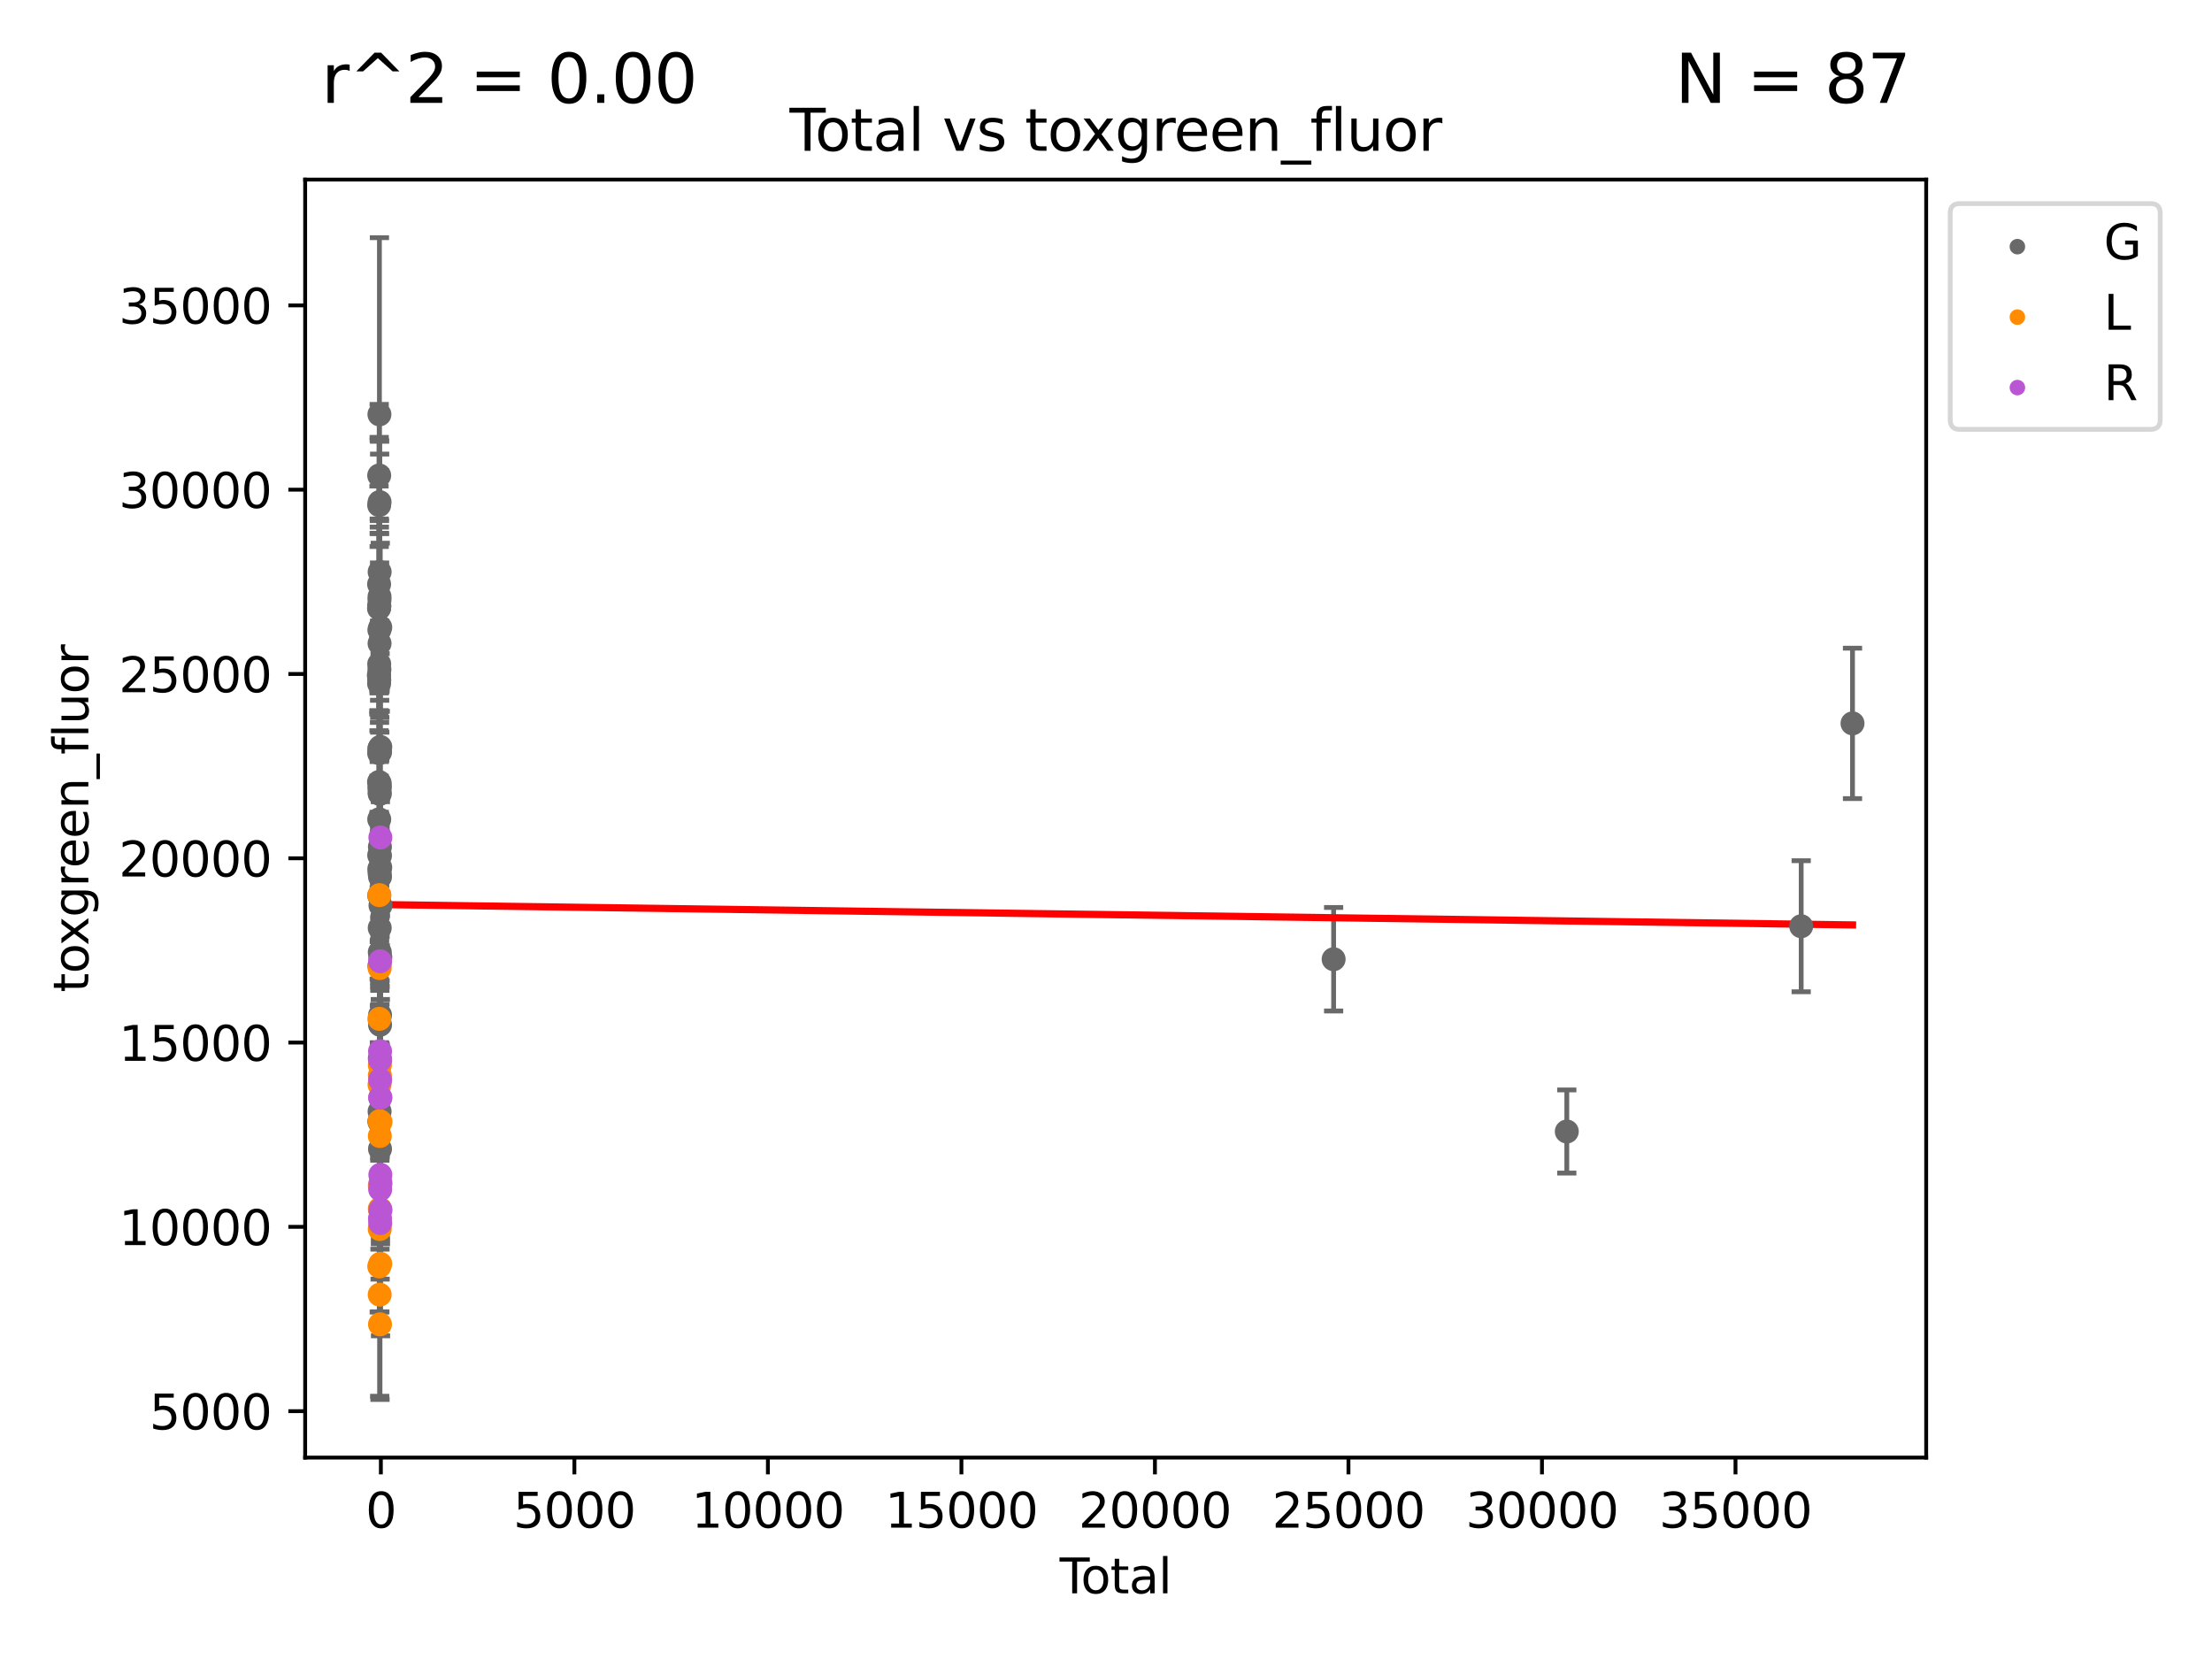 <?xml version="1.0" encoding="utf-8" standalone="no"?>
<!DOCTYPE svg PUBLIC "-//W3C//DTD SVG 1.1//EN"
  "http://www.w3.org/Graphics/SVG/1.1/DTD/svg11.dtd">
<svg xmlns:xlink="http://www.w3.org/1999/xlink" width="460.8pt" height="345.6pt" viewBox="0 0 460.8 345.6" xmlns="http://www.w3.org/2000/svg" version="1.1">
 <defs>
  <style type="text/css">*{stroke-linejoin: round; stroke-linecap: butt}</style>
 </defs>
 <g id="figure_1">
  <g id="patch_1">
   <path d="M 0 345.6 
L 460.8 345.6 
L 460.8 0 
L 0 0 
z
" style="fill: #ffffff"/>
  </g>
  <g id="axes_1">
   <g id="patch_2">
    <path d="M 63.571 303.64 
L 401.26 303.64 
L 401.26 37.411 
L 63.571 37.411 
z
" style="fill: #ffffff"/>
   </g>
   <g id="PathCollection_1">
    <defs>
     <path id="m137569b589" d="M 0 1.118 
C 0.297 1.118 0.581 1 0.791 0.791 
C 1 0.581 1.118 0.297 1.118 0 
C 1.118 -0.297 1 -0.581 0.791 -0.791 
C 0.581 -1 0.297 -1.118 0 -1.118 
C -0.297 -1.118 -0.581 -1 -0.791 -0.791 
C -1 -0.581 -1.118 -0.297 -1.118 0 
C -1.118 0.297 -1 0.581 -0.791 0.791 
C -0.581 1 -0.297 1.118 0 1.118 
z
" style="stroke: #696969"/>
    </defs>
    <g clip-path="url(#pe9ac32ebf0)">
     <use xlink:href="#m137569b589" x="78.921" y="140.686" style="fill: #696969; stroke: #696969"/>
     <use xlink:href="#m137569b589" x="78.955" y="126.741" style="fill: #696969; stroke: #696969"/>
     <use xlink:href="#m137569b589" x="78.96" y="162.9" style="fill: #696969; stroke: #696969"/>
     <use xlink:href="#m137569b589" x="78.973" y="142.397" style="fill: #696969; stroke: #696969"/>
     <use xlink:href="#m137569b589" x="78.973" y="121.701" style="fill: #696969; stroke: #696969"/>
     <use xlink:href="#m137569b589" x="78.976" y="140.687" style="fill: #696969; stroke: #696969"/>
     <use xlink:href="#m137569b589" x="78.984" y="156.893" style="fill: #696969; stroke: #696969"/>
     <use xlink:href="#m137569b589" x="78.988" y="105.227" style="fill: #696969; stroke: #696969"/>
     <use xlink:href="#m137569b589" x="78.99" y="126.531" style="fill: #696969; stroke: #696969"/>
     <use xlink:href="#m137569b589" x="78.993" y="99.047" style="fill: #696969; stroke: #696969"/>
     <use xlink:href="#m137569b589" x="78.997" y="186.568" style="fill: #696969; stroke: #696969"/>
     <use xlink:href="#m137569b589" x="78.997" y="178.152" style="fill: #696969; stroke: #696969"/>
     <use xlink:href="#m137569b589" x="78.998" y="138.319" style="fill: #696969; stroke: #696969"/>
     <use xlink:href="#m137569b589" x="79.001" y="170.676" style="fill: #696969; stroke: #696969"/>
     <use xlink:href="#m137569b589" x="79.003" y="126.233" style="fill: #696969; stroke: #696969"/>
     <use xlink:href="#m137569b589" x="79.009" y="141.68" style="fill: #696969; stroke: #696969"/>
     <use xlink:href="#m137569b589" x="79.017" y="181.044" style="fill: #696969; stroke: #696969"/>
     <use xlink:href="#m137569b589" x="79.023" y="126.241" style="fill: #696969; stroke: #696969"/>
     <use xlink:href="#m137569b589" x="79.032" y="131.23" style="fill: #696969; stroke: #696969"/>
     <use xlink:href="#m137569b589" x="79.035" y="155.959" style="fill: #696969; stroke: #696969"/>
     <use xlink:href="#m137569b589" x="79.039" y="201.198" style="fill: #696969; stroke: #696969"/>
     <use xlink:href="#m137569b589" x="79.04" y="139.46" style="fill: #696969; stroke: #696969"/>
     <use xlink:href="#m137569b589" x="79.041" y="164.182" style="fill: #696969; stroke: #696969"/>
     <use xlink:href="#m137569b589" x="79.042" y="86.324" style="fill: #696969; stroke: #696969"/>
     <use xlink:href="#m137569b589" x="79.045" y="233.705" style="fill: #696969; stroke: #696969"/>
     <use xlink:href="#m137569b589" x="79.055" y="124.995" style="fill: #696969; stroke: #696969"/>
     <use xlink:href="#m137569b589" x="79.065" y="124.289" style="fill: #696969; stroke: #696969"/>
     <use xlink:href="#m137569b589" x="79.071" y="134.04" style="fill: #696969; stroke: #696969"/>
     <use xlink:href="#m137569b589" x="79.071" y="155.903" style="fill: #696969; stroke: #696969"/>
     <use xlink:href="#m137569b589" x="79.073" y="104.593" style="fill: #696969; stroke: #696969"/>
     <use xlink:href="#m137569b589" x="79.075" y="181.903" style="fill: #696969; stroke: #696969"/>
     <use xlink:href="#m137569b589" x="79.076" y="231.539" style="fill: #696969; stroke: #696969"/>
     <use xlink:href="#m137569b589" x="79.076" y="233.519" style="fill: #696969; stroke: #696969"/>
     <use xlink:href="#m137569b589" x="79.086" y="119.14" style="fill: #696969; stroke: #696969"/>
     <use xlink:href="#m137569b589" x="79.086" y="165.145" style="fill: #696969; stroke: #696969"/>
     <use xlink:href="#m137569b589" x="79.101" y="193.301" style="fill: #696969; stroke: #696969"/>
     <use xlink:href="#m137569b589" x="79.11" y="165.394" style="fill: #696969; stroke: #696969"/>
     <use xlink:href="#m137569b589" x="79.113" y="163.214" style="fill: #696969; stroke: #696969"/>
     <use xlink:href="#m137569b589" x="79.117" y="163.969" style="fill: #696969; stroke: #696969"/>
     <use xlink:href="#m137569b589" x="79.119" y="198.364" style="fill: #696969; stroke: #696969"/>
     <use xlink:href="#m137569b589" x="79.124" y="220.495" style="fill: #696969; stroke: #696969"/>
     <use xlink:href="#m137569b589" x="79.144" y="176.425" style="fill: #696969; stroke: #696969"/>
     <use xlink:href="#m137569b589" x="79.158" y="178.244" style="fill: #696969; stroke: #696969"/>
     <use xlink:href="#m137569b589" x="79.162" y="239.351" style="fill: #696969; stroke: #696969"/>
     <use xlink:href="#m137569b589" x="79.166" y="182.647" style="fill: #696969; stroke: #696969"/>
     <use xlink:href="#m137569b589" x="79.169" y="211.461" style="fill: #696969; stroke: #696969"/>
     <use xlink:href="#m137569b589" x="79.172" y="213.483" style="fill: #696969; stroke: #696969"/>
     <use xlink:href="#m137569b589" x="79.179" y="156.658" style="fill: #696969; stroke: #696969"/>
     <use xlink:href="#m137569b589" x="79.186" y="251.972" style="fill: #696969; stroke: #696969"/>
     <use xlink:href="#m137569b589" x="79.211" y="180.706" style="fill: #696969; stroke: #696969"/>
     <use xlink:href="#m137569b589" x="79.214" y="130.667" style="fill: #696969; stroke: #696969"/>
     <use xlink:href="#m137569b589" x="79.22" y="155.591" style="fill: #696969; stroke: #696969"/>
     <use xlink:href="#m137569b589" x="79.229" y="199.437" style="fill: #696969; stroke: #696969"/>
     <use xlink:href="#m137569b589" x="79.264" y="188.62" style="fill: #696969; stroke: #696969"/>
     <use xlink:href="#m137569b589" x="277.819" y="199.824" style="fill: #696969; stroke: #696969"/>
     <use xlink:href="#m137569b589" x="326.393" y="235.713" style="fill: #696969; stroke: #696969"/>
     <use xlink:href="#m137569b589" x="375.221" y="192.953" style="fill: #696969; stroke: #696969"/>
     <use xlink:href="#m137569b589" x="385.911" y="150.694" style="fill: #696969; stroke: #696969"/>
    </g>
   </g>
   <g id="PathCollection_2">
    <defs>
     <path id="m434bb70c64" d="M 0 1.118 
C 0.297 1.118 0.581 1 0.791 0.791 
C 1 0.581 1.118 0.297 1.118 0 
C 1.118 -0.297 1 -0.581 0.791 -0.791 
C 0.581 -1 0.297 -1.118 0 -1.118 
C -0.297 -1.118 -0.581 -1 -0.791 -0.791 
C -1 -0.581 -1.118 -0.297 -1.118 0 
C -1.118 0.297 -1 0.581 -0.791 0.791 
C -0.581 1 -0.297 1.118 0 1.118 
z
" style="stroke: #ff8c00"/>
    </defs>
    <g clip-path="url(#pe9ac32ebf0)">
     <use xlink:href="#m434bb70c64" x="79.006" y="263.825" style="fill: #ff8c00; stroke: #ff8c00"/>
     <use xlink:href="#m434bb70c64" x="79.026" y="212.247" style="fill: #ff8c00; stroke: #ff8c00"/>
     <use xlink:href="#m434bb70c64" x="79.035" y="186.476" style="fill: #ff8c00; stroke: #ff8c00"/>
     <use xlink:href="#m434bb70c64" x="79.064" y="225.966" style="fill: #ff8c00; stroke: #ff8c00"/>
     <use xlink:href="#m434bb70c64" x="79.072" y="233.55" style="fill: #ff8c00; stroke: #ff8c00"/>
     <use xlink:href="#m434bb70c64" x="79.089" y="201.672" style="fill: #ff8c00; stroke: #ff8c00"/>
     <use xlink:href="#m434bb70c64" x="79.095" y="269.7" style="fill: #ff8c00; stroke: #ff8c00"/>
     <use xlink:href="#m434bb70c64" x="79.107" y="256.027" style="fill: #ff8c00; stroke: #ff8c00"/>
     <use xlink:href="#m434bb70c64" x="79.126" y="251.813" style="fill: #ff8c00; stroke: #ff8c00"/>
     <use xlink:href="#m434bb70c64" x="79.126" y="236.65" style="fill: #ff8c00; stroke: #ff8c00"/>
     <use xlink:href="#m434bb70c64" x="79.13" y="247.037" style="fill: #ff8c00; stroke: #ff8c00"/>
     <use xlink:href="#m434bb70c64" x="79.132" y="224.011" style="fill: #ff8c00; stroke: #ff8c00"/>
     <use xlink:href="#m434bb70c64" x="79.134" y="221.889" style="fill: #ff8c00; stroke: #ff8c00"/>
     <use xlink:href="#m434bb70c64" x="79.16" y="275.884" style="fill: #ff8c00; stroke: #ff8c00"/>
     <use xlink:href="#m434bb70c64" x="79.212" y="263.269" style="fill: #ff8c00; stroke: #ff8c00"/>
     <use xlink:href="#m434bb70c64" x="79.272" y="233.728" style="fill: #ff8c00; stroke: #ff8c00"/>
    </g>
   </g>
   <g id="PathCollection_3">
    <defs>
     <path id="m49331ab179" d="M 0 1.118 
C 0.297 1.118 0.581 1 0.791 0.791 
C 1 0.581 1.118 0.297 1.118 0 
C 1.118 -0.297 1 -0.581 0.791 -0.791 
C 0.581 -1 0.297 -1.118 0 -1.118 
C -0.297 -1.118 -0.581 -1 -0.791 -0.791 
C -1 -0.581 -1.118 -0.297 -1.118 0 
C -1.118 0.297 -1 0.581 -0.791 0.791 
C -0.581 1 -0.297 1.118 0 1.118 
z
" style="stroke: #ba55d3"/>
    </defs>
    <g clip-path="url(#pe9ac32ebf0)">
     <use xlink:href="#m49331ab179" x="79.16" y="253.816" style="fill: #ba55d3; stroke: #ba55d3"/>
     <use xlink:href="#m49331ab179" x="79.171" y="218.996" style="fill: #ba55d3; stroke: #ba55d3"/>
     <use xlink:href="#m49331ab179" x="79.185" y="228.685" style="fill: #ba55d3; stroke: #ba55d3"/>
     <use xlink:href="#m49331ab179" x="79.187" y="224.968" style="fill: #ba55d3; stroke: #ba55d3"/>
     <use xlink:href="#m49331ab179" x="79.19" y="200.254" style="fill: #ba55d3; stroke: #ba55d3"/>
     <use xlink:href="#m49331ab179" x="79.193" y="220.83" style="fill: #ba55d3; stroke: #ba55d3"/>
     <use xlink:href="#m49331ab179" x="79.198" y="247.773" style="fill: #ba55d3; stroke: #ba55d3"/>
     <use xlink:href="#m49331ab179" x="79.201" y="254.797" style="fill: #ba55d3; stroke: #ba55d3"/>
     <use xlink:href="#m49331ab179" x="79.233" y="244.735" style="fill: #ba55d3; stroke: #ba55d3"/>
     <use xlink:href="#m49331ab179" x="79.237" y="174.465" style="fill: #ba55d3; stroke: #ba55d3"/>
     <use xlink:href="#m49331ab179" x="79.249" y="228.63" style="fill: #ba55d3; stroke: #ba55d3"/>
     <use xlink:href="#m49331ab179" x="79.256" y="252.062" style="fill: #ba55d3; stroke: #ba55d3"/>
     <use xlink:href="#m49331ab179" x="79.261" y="246.471" style="fill: #ba55d3; stroke: #ba55d3"/>
    </g>
   </g>
   <g id="matplotlib.axis_1">
    <g id="xtick_1">
     <g id="line2d_1">
      <defs>
       <path id="md5f13d0887" d="M 0 0 
L 0 3.5 
" style="stroke: #000000; stroke-width: 0.8"/>
      </defs>
      <g>
       <use xlink:href="#md5f13d0887" x="79.342" y="303.64" style="stroke: #000000; stroke-width: 0.8"/>
      </g>
     </g>
     <g id="text_1">
      <!-- 0 -->
      <g transform="translate(76.16 318.238)scale(0.1 -0.1)">
       <defs>
        <path id="DejaVuSans-30" d="M 2034 4250 
Q 1547 4250 1301 3770 
Q 1056 3291 1056 2328 
Q 1056 1369 1301 889 
Q 1547 409 2034 409 
Q 2525 409 2770 889 
Q 3016 1369 3016 2328 
Q 3016 3291 2770 3770 
Q 2525 4250 2034 4250 
z
M 2034 4750 
Q 2819 4750 3233 4129 
Q 3647 3509 3647 2328 
Q 3647 1150 3233 529 
Q 2819 -91 2034 -91 
Q 1250 -91 836 529 
Q 422 1150 422 2328 
Q 422 3509 836 4129 
Q 1250 4750 2034 4750 
z
" transform="scale(0.016)"/>
       </defs>
       <use xlink:href="#DejaVuSans-30"/>
      </g>
     </g>
    </g>
    <g id="xtick_2">
     <g id="line2d_2">
      <g>
       <use xlink:href="#md5f13d0887" x="119.655" y="303.64" style="stroke: #000000; stroke-width: 0.8"/>
      </g>
     </g>
     <g id="text_2">
      <!-- 5000 -->
      <g transform="translate(106.93 318.238)scale(0.1 -0.1)">
       <defs>
        <path id="DejaVuSans-35" d="M 691 4666 
L 3169 4666 
L 3169 4134 
L 1269 4134 
L 1269 2991 
Q 1406 3038 1543 3061 
Q 1681 3084 1819 3084 
Q 2600 3084 3056 2656 
Q 3513 2228 3513 1497 
Q 3513 744 3044 326 
Q 2575 -91 1722 -91 
Q 1428 -91 1123 -41 
Q 819 9 494 109 
L 494 744 
Q 775 591 1075 516 
Q 1375 441 1709 441 
Q 2250 441 2565 725 
Q 2881 1009 2881 1497 
Q 2881 1984 2565 2268 
Q 2250 2553 1709 2553 
Q 1456 2553 1204 2497 
Q 953 2441 691 2322 
L 691 4666 
z
" transform="scale(0.016)"/>
       </defs>
       <use xlink:href="#DejaVuSans-35"/>
       <use xlink:href="#DejaVuSans-30" x="63.623"/>
       <use xlink:href="#DejaVuSans-30" x="127.246"/>
       <use xlink:href="#DejaVuSans-30" x="190.869"/>
      </g>
     </g>
    </g>
    <g id="xtick_3">
     <g id="line2d_3">
      <g>
       <use xlink:href="#md5f13d0887" x="159.968" y="303.64" style="stroke: #000000; stroke-width: 0.8"/>
      </g>
     </g>
     <g id="text_3">
      <!-- 10000 -->
      <g transform="translate(144.062 318.238)scale(0.1 -0.1)">
       <defs>
        <path id="DejaVuSans-31" d="M 794 531 
L 1825 531 
L 1825 4091 
L 703 3866 
L 703 4441 
L 1819 4666 
L 2450 4666 
L 2450 531 
L 3481 531 
L 3481 0 
L 794 0 
L 794 531 
z
" transform="scale(0.016)"/>
       </defs>
       <use xlink:href="#DejaVuSans-31"/>
       <use xlink:href="#DejaVuSans-30" x="63.623"/>
       <use xlink:href="#DejaVuSans-30" x="127.246"/>
       <use xlink:href="#DejaVuSans-30" x="190.869"/>
       <use xlink:href="#DejaVuSans-30" x="254.492"/>
      </g>
     </g>
    </g>
    <g id="xtick_4">
     <g id="line2d_4">
      <g>
       <use xlink:href="#md5f13d0887" x="200.282" y="303.64" style="stroke: #000000; stroke-width: 0.8"/>
      </g>
     </g>
     <g id="text_4">
      <!-- 15000 -->
      <g transform="translate(184.375 318.238)scale(0.1 -0.1)">
       <use xlink:href="#DejaVuSans-31"/>
       <use xlink:href="#DejaVuSans-35" x="63.623"/>
       <use xlink:href="#DejaVuSans-30" x="127.246"/>
       <use xlink:href="#DejaVuSans-30" x="190.869"/>
       <use xlink:href="#DejaVuSans-30" x="254.492"/>
      </g>
     </g>
    </g>
    <g id="xtick_5">
     <g id="line2d_5">
      <g>
       <use xlink:href="#md5f13d0887" x="240.595" y="303.64" style="stroke: #000000; stroke-width: 0.8"/>
      </g>
     </g>
     <g id="text_5">
      <!-- 20000 -->
      <g transform="translate(224.689 318.238)scale(0.1 -0.1)">
       <defs>
        <path id="DejaVuSans-32" d="M 1228 531 
L 3431 531 
L 3431 0 
L 469 0 
L 469 531 
Q 828 903 1448 1529 
Q 2069 2156 2228 2338 
Q 2531 2678 2651 2914 
Q 2772 3150 2772 3378 
Q 2772 3750 2511 3984 
Q 2250 4219 1831 4219 
Q 1534 4219 1204 4116 
Q 875 4013 500 3803 
L 500 4441 
Q 881 4594 1212 4672 
Q 1544 4750 1819 4750 
Q 2544 4750 2975 4387 
Q 3406 4025 3406 3419 
Q 3406 3131 3298 2873 
Q 3191 2616 2906 2266 
Q 2828 2175 2409 1742 
Q 1991 1309 1228 531 
z
" transform="scale(0.016)"/>
       </defs>
       <use xlink:href="#DejaVuSans-32"/>
       <use xlink:href="#DejaVuSans-30" x="63.623"/>
       <use xlink:href="#DejaVuSans-30" x="127.246"/>
       <use xlink:href="#DejaVuSans-30" x="190.869"/>
       <use xlink:href="#DejaVuSans-30" x="254.492"/>
      </g>
     </g>
    </g>
    <g id="xtick_6">
     <g id="line2d_6">
      <g>
       <use xlink:href="#md5f13d0887" x="280.908" y="303.64" style="stroke: #000000; stroke-width: 0.8"/>
      </g>
     </g>
     <g id="text_6">
      <!-- 25000 -->
      <g transform="translate(265.002 318.238)scale(0.1 -0.1)">
       <use xlink:href="#DejaVuSans-32"/>
       <use xlink:href="#DejaVuSans-35" x="63.623"/>
       <use xlink:href="#DejaVuSans-30" x="127.246"/>
       <use xlink:href="#DejaVuSans-30" x="190.869"/>
       <use xlink:href="#DejaVuSans-30" x="254.492"/>
      </g>
     </g>
    </g>
    <g id="xtick_7">
     <g id="line2d_7">
      <g>
       <use xlink:href="#md5f13d0887" x="321.221" y="303.64" style="stroke: #000000; stroke-width: 0.8"/>
      </g>
     </g>
     <g id="text_7">
      <!-- 30000 -->
      <g transform="translate(305.315 318.238)scale(0.1 -0.1)">
       <defs>
        <path id="DejaVuSans-33" d="M 2597 2516 
Q 3050 2419 3304 2112 
Q 3559 1806 3559 1356 
Q 3559 666 3084 287 
Q 2609 -91 1734 -91 
Q 1441 -91 1130 -33 
Q 819 25 488 141 
L 488 750 
Q 750 597 1062 519 
Q 1375 441 1716 441 
Q 2309 441 2620 675 
Q 2931 909 2931 1356 
Q 2931 1769 2642 2001 
Q 2353 2234 1838 2234 
L 1294 2234 
L 1294 2753 
L 1863 2753 
Q 2328 2753 2575 2939 
Q 2822 3125 2822 3475 
Q 2822 3834 2567 4026 
Q 2313 4219 1838 4219 
Q 1578 4219 1281 4162 
Q 984 4106 628 3988 
L 628 4550 
Q 988 4650 1302 4700 
Q 1616 4750 1894 4750 
Q 2613 4750 3031 4423 
Q 3450 4097 3450 3541 
Q 3450 3153 3228 2886 
Q 3006 2619 2597 2516 
z
" transform="scale(0.016)"/>
       </defs>
       <use xlink:href="#DejaVuSans-33"/>
       <use xlink:href="#DejaVuSans-30" x="63.623"/>
       <use xlink:href="#DejaVuSans-30" x="127.246"/>
       <use xlink:href="#DejaVuSans-30" x="190.869"/>
       <use xlink:href="#DejaVuSans-30" x="254.492"/>
      </g>
     </g>
    </g>
    <g id="xtick_8">
     <g id="line2d_8">
      <g>
       <use xlink:href="#md5f13d0887" x="361.535" y="303.64" style="stroke: #000000; stroke-width: 0.8"/>
      </g>
     </g>
     <g id="text_8">
      <!-- 35000 -->
      <g transform="translate(345.628 318.238)scale(0.1 -0.1)">
       <use xlink:href="#DejaVuSans-33"/>
       <use xlink:href="#DejaVuSans-35" x="63.623"/>
       <use xlink:href="#DejaVuSans-30" x="127.246"/>
       <use xlink:href="#DejaVuSans-30" x="190.869"/>
       <use xlink:href="#DejaVuSans-30" x="254.492"/>
      </g>
     </g>
    </g>
    <g id="text_9">
     <!-- Total -->
     <g transform="translate(220.739 331.917)scale(0.1 -0.1)">
      <defs>
       <path id="DejaVuSans-54" d="M -19 4666 
L 3928 4666 
L 3928 4134 
L 2272 4134 
L 2272 0 
L 1638 0 
L 1638 4134 
L -19 4134 
L -19 4666 
z
" transform="scale(0.016)"/>
       <path id="DejaVuSans-6f" d="M 1959 3097 
Q 1497 3097 1228 2736 
Q 959 2375 959 1747 
Q 959 1119 1226 758 
Q 1494 397 1959 397 
Q 2419 397 2687 759 
Q 2956 1122 2956 1747 
Q 2956 2369 2687 2733 
Q 2419 3097 1959 3097 
z
M 1959 3584 
Q 2709 3584 3137 3096 
Q 3566 2609 3566 1747 
Q 3566 888 3137 398 
Q 2709 -91 1959 -91 
Q 1206 -91 779 398 
Q 353 888 353 1747 
Q 353 2609 779 3096 
Q 1206 3584 1959 3584 
z
" transform="scale(0.016)"/>
       <path id="DejaVuSans-74" d="M 1172 4494 
L 1172 3500 
L 2356 3500 
L 2356 3053 
L 1172 3053 
L 1172 1153 
Q 1172 725 1289 603 
Q 1406 481 1766 481 
L 2356 481 
L 2356 0 
L 1766 0 
Q 1100 0 847 248 
Q 594 497 594 1153 
L 594 3053 
L 172 3053 
L 172 3500 
L 594 3500 
L 594 4494 
L 1172 4494 
z
" transform="scale(0.016)"/>
       <path id="DejaVuSans-61" d="M 2194 1759 
Q 1497 1759 1228 1600 
Q 959 1441 959 1056 
Q 959 750 1161 570 
Q 1363 391 1709 391 
Q 2188 391 2477 730 
Q 2766 1069 2766 1631 
L 2766 1759 
L 2194 1759 
z
M 3341 1997 
L 3341 0 
L 2766 0 
L 2766 531 
Q 2569 213 2275 61 
Q 1981 -91 1556 -91 
Q 1019 -91 701 211 
Q 384 513 384 1019 
Q 384 1609 779 1909 
Q 1175 2209 1959 2209 
L 2766 2209 
L 2766 2266 
Q 2766 2663 2505 2880 
Q 2244 3097 1772 3097 
Q 1472 3097 1187 3025 
Q 903 2953 641 2809 
L 641 3341 
Q 956 3463 1253 3523 
Q 1550 3584 1831 3584 
Q 2591 3584 2966 3190 
Q 3341 2797 3341 1997 
z
" transform="scale(0.016)"/>
       <path id="DejaVuSans-6c" d="M 603 4863 
L 1178 4863 
L 1178 0 
L 603 0 
L 603 4863 
z
" transform="scale(0.016)"/>
      </defs>
      <use xlink:href="#DejaVuSans-54"/>
      <use xlink:href="#DejaVuSans-6f" x="44.084"/>
      <use xlink:href="#DejaVuSans-74" x="105.266"/>
      <use xlink:href="#DejaVuSans-61" x="144.475"/>
      <use xlink:href="#DejaVuSans-6c" x="205.754"/>
     </g>
    </g>
   </g>
   <g id="matplotlib.axis_2">
    <g id="ytick_1">
     <g id="line2d_9">
      <defs>
       <path id="mea5766805a" d="M 0 0 
L -3.5 0 
" style="stroke: #000000; stroke-width: 0.8"/>
      </defs>
      <g>
       <use xlink:href="#mea5766805a" x="63.571" y="293.969" style="stroke: #000000; stroke-width: 0.8"/>
      </g>
     </g>
     <g id="text_10">
      <!-- 5000 -->
      <g transform="translate(31.121 297.768)scale(0.1 -0.1)">
       <use xlink:href="#DejaVuSans-35"/>
       <use xlink:href="#DejaVuSans-30" x="63.623"/>
       <use xlink:href="#DejaVuSans-30" x="127.246"/>
       <use xlink:href="#DejaVuSans-30" x="190.869"/>
      </g>
     </g>
    </g>
    <g id="ytick_2">
     <g id="line2d_10">
      <g>
       <use xlink:href="#mea5766805a" x="63.571" y="255.577" style="stroke: #000000; stroke-width: 0.8"/>
      </g>
     </g>
     <g id="text_11">
      <!-- 10000 -->
      <g transform="translate(24.759 259.376)scale(0.1 -0.1)">
       <use xlink:href="#DejaVuSans-31"/>
       <use xlink:href="#DejaVuSans-30" x="63.623"/>
       <use xlink:href="#DejaVuSans-30" x="127.246"/>
       <use xlink:href="#DejaVuSans-30" x="190.869"/>
       <use xlink:href="#DejaVuSans-30" x="254.492"/>
      </g>
     </g>
    </g>
    <g id="ytick_3">
     <g id="line2d_11">
      <g>
       <use xlink:href="#mea5766805a" x="63.571" y="217.185" style="stroke: #000000; stroke-width: 0.8"/>
      </g>
     </g>
     <g id="text_12">
      <!-- 15000 -->
      <g transform="translate(24.759 220.985)scale(0.1 -0.1)">
       <use xlink:href="#DejaVuSans-31"/>
       <use xlink:href="#DejaVuSans-35" x="63.623"/>
       <use xlink:href="#DejaVuSans-30" x="127.246"/>
       <use xlink:href="#DejaVuSans-30" x="190.869"/>
       <use xlink:href="#DejaVuSans-30" x="254.492"/>
      </g>
     </g>
    </g>
    <g id="ytick_4">
     <g id="line2d_12">
      <g>
       <use xlink:href="#mea5766805a" x="63.571" y="178.794" style="stroke: #000000; stroke-width: 0.8"/>
      </g>
     </g>
     <g id="text_13">
      <!-- 20000 -->
      <g transform="translate(24.759 182.593)scale(0.1 -0.1)">
       <use xlink:href="#DejaVuSans-32"/>
       <use xlink:href="#DejaVuSans-30" x="63.623"/>
       <use xlink:href="#DejaVuSans-30" x="127.246"/>
       <use xlink:href="#DejaVuSans-30" x="190.869"/>
       <use xlink:href="#DejaVuSans-30" x="254.492"/>
      </g>
     </g>
    </g>
    <g id="ytick_5">
     <g id="line2d_13">
      <g>
       <use xlink:href="#mea5766805a" x="63.571" y="140.402" style="stroke: #000000; stroke-width: 0.8"/>
      </g>
     </g>
     <g id="text_14">
      <!-- 25000 -->
      <g transform="translate(24.759 144.201)scale(0.1 -0.1)">
       <use xlink:href="#DejaVuSans-32"/>
       <use xlink:href="#DejaVuSans-35" x="63.623"/>
       <use xlink:href="#DejaVuSans-30" x="127.246"/>
       <use xlink:href="#DejaVuSans-30" x="190.869"/>
       <use xlink:href="#DejaVuSans-30" x="254.492"/>
      </g>
     </g>
    </g>
    <g id="ytick_6">
     <g id="line2d_14">
      <g>
       <use xlink:href="#mea5766805a" x="63.571" y="102.01" style="stroke: #000000; stroke-width: 0.8"/>
      </g>
     </g>
     <g id="text_15">
      <!-- 30000 -->
      <g transform="translate(24.759 105.809)scale(0.1 -0.1)">
       <use xlink:href="#DejaVuSans-33"/>
       <use xlink:href="#DejaVuSans-30" x="63.623"/>
       <use xlink:href="#DejaVuSans-30" x="127.246"/>
       <use xlink:href="#DejaVuSans-30" x="190.869"/>
       <use xlink:href="#DejaVuSans-30" x="254.492"/>
      </g>
     </g>
    </g>
    <g id="ytick_7">
     <g id="line2d_15">
      <g>
       <use xlink:href="#mea5766805a" x="63.571" y="63.618" style="stroke: #000000; stroke-width: 0.8"/>
      </g>
     </g>
     <g id="text_16">
      <!-- 35000 -->
      <g transform="translate(24.759 67.418)scale(0.1 -0.1)">
       <use xlink:href="#DejaVuSans-33"/>
       <use xlink:href="#DejaVuSans-35" x="63.623"/>
       <use xlink:href="#DejaVuSans-30" x="127.246"/>
       <use xlink:href="#DejaVuSans-30" x="190.869"/>
       <use xlink:href="#DejaVuSans-30" x="254.492"/>
      </g>
     </g>
    </g>
    <g id="text_17">
     <!-- toxgreen_fluor -->
     <g transform="translate(18.401 206.72)rotate(-90)scale(0.1 -0.1)">
      <defs>
       <path id="DejaVuSans-78" d="M 3513 3500 
L 2247 1797 
L 3578 0 
L 2900 0 
L 1881 1375 
L 863 0 
L 184 0 
L 1544 1831 
L 300 3500 
L 978 3500 
L 1906 2253 
L 2834 3500 
L 3513 3500 
z
" transform="scale(0.016)"/>
       <path id="DejaVuSans-67" d="M 2906 1791 
Q 2906 2416 2648 2759 
Q 2391 3103 1925 3103 
Q 1463 3103 1205 2759 
Q 947 2416 947 1791 
Q 947 1169 1205 825 
Q 1463 481 1925 481 
Q 2391 481 2648 825 
Q 2906 1169 2906 1791 
z
M 3481 434 
Q 3481 -459 3084 -895 
Q 2688 -1331 1869 -1331 
Q 1566 -1331 1297 -1286 
Q 1028 -1241 775 -1147 
L 775 -588 
Q 1028 -725 1275 -790 
Q 1522 -856 1778 -856 
Q 2344 -856 2625 -561 
Q 2906 -266 2906 331 
L 2906 616 
Q 2728 306 2450 153 
Q 2172 0 1784 0 
Q 1141 0 747 490 
Q 353 981 353 1791 
Q 353 2603 747 3093 
Q 1141 3584 1784 3584 
Q 2172 3584 2450 3431 
Q 2728 3278 2906 2969 
L 2906 3500 
L 3481 3500 
L 3481 434 
z
" transform="scale(0.016)"/>
       <path id="DejaVuSans-72" d="M 2631 2963 
Q 2534 3019 2420 3045 
Q 2306 3072 2169 3072 
Q 1681 3072 1420 2755 
Q 1159 2438 1159 1844 
L 1159 0 
L 581 0 
L 581 3500 
L 1159 3500 
L 1159 2956 
Q 1341 3275 1631 3429 
Q 1922 3584 2338 3584 
Q 2397 3584 2469 3576 
Q 2541 3569 2628 3553 
L 2631 2963 
z
" transform="scale(0.016)"/>
       <path id="DejaVuSans-65" d="M 3597 1894 
L 3597 1613 
L 953 1613 
Q 991 1019 1311 708 
Q 1631 397 2203 397 
Q 2534 397 2845 478 
Q 3156 559 3463 722 
L 3463 178 
Q 3153 47 2828 -22 
Q 2503 -91 2169 -91 
Q 1331 -91 842 396 
Q 353 884 353 1716 
Q 353 2575 817 3079 
Q 1281 3584 2069 3584 
Q 2775 3584 3186 3129 
Q 3597 2675 3597 1894 
z
M 3022 2063 
Q 3016 2534 2758 2815 
Q 2500 3097 2075 3097 
Q 1594 3097 1305 2825 
Q 1016 2553 972 2059 
L 3022 2063 
z
" transform="scale(0.016)"/>
       <path id="DejaVuSans-6e" d="M 3513 2113 
L 3513 0 
L 2938 0 
L 2938 2094 
Q 2938 2591 2744 2837 
Q 2550 3084 2163 3084 
Q 1697 3084 1428 2787 
Q 1159 2491 1159 1978 
L 1159 0 
L 581 0 
L 581 3500 
L 1159 3500 
L 1159 2956 
Q 1366 3272 1645 3428 
Q 1925 3584 2291 3584 
Q 2894 3584 3203 3211 
Q 3513 2838 3513 2113 
z
" transform="scale(0.016)"/>
       <path id="DejaVuSans-5f" d="M 3263 -1063 
L 3263 -1509 
L -63 -1509 
L -63 -1063 
L 3263 -1063 
z
" transform="scale(0.016)"/>
       <path id="DejaVuSans-66" d="M 2375 4863 
L 2375 4384 
L 1825 4384 
Q 1516 4384 1395 4259 
Q 1275 4134 1275 3809 
L 1275 3500 
L 2222 3500 
L 2222 3053 
L 1275 3053 
L 1275 0 
L 697 0 
L 697 3053 
L 147 3053 
L 147 3500 
L 697 3500 
L 697 3744 
Q 697 4328 969 4595 
Q 1241 4863 1831 4863 
L 2375 4863 
z
" transform="scale(0.016)"/>
       <path id="DejaVuSans-75" d="M 544 1381 
L 544 3500 
L 1119 3500 
L 1119 1403 
Q 1119 906 1312 657 
Q 1506 409 1894 409 
Q 2359 409 2629 706 
Q 2900 1003 2900 1516 
L 2900 3500 
L 3475 3500 
L 3475 0 
L 2900 0 
L 2900 538 
Q 2691 219 2414 64 
Q 2138 -91 1772 -91 
Q 1169 -91 856 284 
Q 544 659 544 1381 
z
M 1991 3584 
L 1991 3584 
z
" transform="scale(0.016)"/>
      </defs>
      <use xlink:href="#DejaVuSans-74"/>
      <use xlink:href="#DejaVuSans-6f" x="39.209"/>
      <use xlink:href="#DejaVuSans-78" x="97.266"/>
      <use xlink:href="#DejaVuSans-67" x="156.445"/>
      <use xlink:href="#DejaVuSans-72" x="219.922"/>
      <use xlink:href="#DejaVuSans-65" x="258.785"/>
      <use xlink:href="#DejaVuSans-65" x="320.309"/>
      <use xlink:href="#DejaVuSans-6e" x="381.832"/>
      <use xlink:href="#DejaVuSans-5f" x="445.211"/>
      <use xlink:href="#DejaVuSans-66" x="495.211"/>
      <use xlink:href="#DejaVuSans-6c" x="530.416"/>
      <use xlink:href="#DejaVuSans-75" x="558.199"/>
      <use xlink:href="#DejaVuSans-6f" x="621.578"/>
      <use xlink:href="#DejaVuSans-72" x="682.76"/>
     </g>
    </g>
   </g>
   <g id="LineCollection_1">
    <path d="M 78.921 148.735 
L 78.921 132.636 
" clip-path="url(#pe9ac32ebf0)" style="fill: none; stroke: #696969"/>
    <path d="M 78.955 152.221 
L 78.955 101.262 
" clip-path="url(#pe9ac32ebf0)" style="fill: none; stroke: #696969"/>
    <path d="M 78.96 177.77 
L 78.96 148.031 
" clip-path="url(#pe9ac32ebf0)" style="fill: none; stroke: #696969"/>
    <path d="M 78.973 161.679 
L 78.973 123.114 
" clip-path="url(#pe9ac32ebf0)" style="fill: none; stroke: #696969"/>
    <path d="M 78.973 143.762 
L 78.973 99.641 
" clip-path="url(#pe9ac32ebf0)" style="fill: none; stroke: #696969"/>
    <path d="M 78.976 148.236 
L 78.976 133.139 
" clip-path="url(#pe9ac32ebf0)" style="fill: none; stroke: #696969"/>
    <path d="M 78.984 169.546 
L 78.984 144.241 
" clip-path="url(#pe9ac32ebf0)" style="fill: none; stroke: #696969"/>
    <path d="M 78.988 119.342 
L 78.988 91.112 
" clip-path="url(#pe9ac32ebf0)" style="fill: none; stroke: #696969"/>
    <path d="M 78.99 141.975 
L 78.99 111.087 
" clip-path="url(#pe9ac32ebf0)" style="fill: none; stroke: #696969"/>
    <path d="M 78.993 113.851 
L 78.993 84.243 
" clip-path="url(#pe9ac32ebf0)" style="fill: none; stroke: #696969"/>
    <path d="M 78.997 203.941 
L 78.997 169.196 
" clip-path="url(#pe9ac32ebf0)" style="fill: none; stroke: #696969"/>
    <path d="M 78.997 186.732 
L 78.997 169.572 
" clip-path="url(#pe9ac32ebf0)" style="fill: none; stroke: #696969"/>
    <path d="M 78.998 184.914 
L 78.998 91.724 
" clip-path="url(#pe9ac32ebf0)" style="fill: none; stroke: #696969"/>
    <path d="M 79.001 199.032 
L 79.001 142.32 
" clip-path="url(#pe9ac32ebf0)" style="fill: none; stroke: #696969"/>
    <path d="M 79.003 144.348 
L 79.003 108.118 
" clip-path="url(#pe9ac32ebf0)" style="fill: none; stroke: #696969"/>
    <path d="M 79.009 158.66 
L 79.009 124.699 
" clip-path="url(#pe9ac32ebf0)" style="fill: none; stroke: #696969"/>
    <path d="M 79.017 196.171 
L 79.017 165.917 
" clip-path="url(#pe9ac32ebf0)" style="fill: none; stroke: #696969"/>
    <path d="M 79.023 142.677 
L 79.023 109.804 
" clip-path="url(#pe9ac32ebf0)" style="fill: none; stroke: #696969"/>
    <path d="M 79.032 158.256 
L 79.032 104.204 
" clip-path="url(#pe9ac32ebf0)" style="fill: none; stroke: #696969"/>
    <path d="M 79.035 173.415 
L 79.035 138.504 
" clip-path="url(#pe9ac32ebf0)" style="fill: none; stroke: #696969"/>
    <path d="M 79.039 209.508 
L 79.039 192.888 
" clip-path="url(#pe9ac32ebf0)" style="fill: none; stroke: #696969"/>
    <path d="M 79.04 170.46 
L 79.04 108.46 
" clip-path="url(#pe9ac32ebf0)" style="fill: none; stroke: #696969"/>
    <path d="M 79.041 195.858 
L 79.041 132.506 
" clip-path="url(#pe9ac32ebf0)" style="fill: none; stroke: #696969"/>
    <path d="M 79.042 123.135 
L 79.042 49.513 
" clip-path="url(#pe9ac32ebf0)" style="fill: none; stroke: #696969"/>
    <path d="M 79.045 239.316 
L 79.045 228.094 
" clip-path="url(#pe9ac32ebf0)" style="fill: none; stroke: #696969"/>
    <path d="M 79.055 138.823 
L 79.055 111.167 
" clip-path="url(#pe9ac32ebf0)" style="fill: none; stroke: #696969"/>
    <path d="M 79.065 150.5 
L 79.065 98.077 
" clip-path="url(#pe9ac32ebf0)" style="fill: none; stroke: #696969"/>
    <path d="M 79.071 138.712 
L 79.071 129.368 
" clip-path="url(#pe9ac32ebf0)" style="fill: none; stroke: #696969"/>
    <path d="M 79.071 171.304 
L 79.071 140.502 
" clip-path="url(#pe9ac32ebf0)" style="fill: none; stroke: #696969"/>
    <path d="M 79.073 117.254 
L 79.073 91.932 
" clip-path="url(#pe9ac32ebf0)" style="fill: none; stroke: #696969"/>
    <path d="M 79.075 192.712 
L 79.075 171.094 
" clip-path="url(#pe9ac32ebf0)" style="fill: none; stroke: #696969"/>
    <path d="M 79.076 239.96 
L 79.076 223.118 
" clip-path="url(#pe9ac32ebf0)" style="fill: none; stroke: #696969"/>
    <path d="M 79.076 239.583 
L 79.076 227.455 
" clip-path="url(#pe9ac32ebf0)" style="fill: none; stroke: #696969"/>
    <path d="M 79.086 143.689 
L 79.086 94.592 
" clip-path="url(#pe9ac32ebf0)" style="fill: none; stroke: #696969"/>
    <path d="M 79.086 184.409 
L 79.086 145.882 
" clip-path="url(#pe9ac32ebf0)" style="fill: none; stroke: #696969"/>
    <path d="M 79.101 204.666 
L 79.101 181.937 
" clip-path="url(#pe9ac32ebf0)" style="fill: none; stroke: #696969"/>
    <path d="M 79.11 172.484 
L 79.11 158.303 
" clip-path="url(#pe9ac32ebf0)" style="fill: none; stroke: #696969"/>
    <path d="M 79.113 176.96 
L 79.113 149.469 
" clip-path="url(#pe9ac32ebf0)" style="fill: none; stroke: #696969"/>
    <path d="M 79.117 175.408 
L 79.117 152.53 
" clip-path="url(#pe9ac32ebf0)" style="fill: none; stroke: #696969"/>
    <path d="M 79.119 205.533 
L 79.119 191.195 
" clip-path="url(#pe9ac32ebf0)" style="fill: none; stroke: #696969"/>
    <path d="M 79.124 241.271 
L 79.124 199.719 
" clip-path="url(#pe9ac32ebf0)" style="fill: none; stroke: #696969"/>
    <path d="M 79.144 209.233 
L 79.144 143.616 
" clip-path="url(#pe9ac32ebf0)" style="fill: none; stroke: #696969"/>
    <path d="M 79.158 212.51 
L 79.158 143.977 
" clip-path="url(#pe9ac32ebf0)" style="fill: none; stroke: #696969"/>
    <path d="M 79.162 247.37 
L 79.162 231.333 
" clip-path="url(#pe9ac32ebf0)" style="fill: none; stroke: #696969"/>
    <path d="M 79.166 193.101 
L 79.166 172.192 
" clip-path="url(#pe9ac32ebf0)" style="fill: none; stroke: #696969"/>
    <path d="M 79.169 227.81 
L 79.169 195.113 
" clip-path="url(#pe9ac32ebf0)" style="fill: none; stroke: #696969"/>
    <path d="M 79.172 221.501 
L 79.172 205.466 
" clip-path="url(#pe9ac32ebf0)" style="fill: none; stroke: #696969"/>
    <path d="M 79.179 177.141 
L 79.179 136.175 
" clip-path="url(#pe9ac32ebf0)" style="fill: none; stroke: #696969"/>
    <path d="M 79.186 263.087 
L 79.186 240.856 
" clip-path="url(#pe9ac32ebf0)" style="fill: none; stroke: #696969"/>
    <path d="M 79.211 196.97 
L 79.211 164.442 
" clip-path="url(#pe9ac32ebf0)" style="fill: none; stroke: #696969"/>
    <path d="M 79.214 148.179 
L 79.214 113.155 
" clip-path="url(#pe9ac32ebf0)" style="fill: none; stroke: #696969"/>
    <path d="M 79.22 173.263 
L 79.22 137.919 
" clip-path="url(#pe9ac32ebf0)" style="fill: none; stroke: #696969"/>
    <path d="M 79.229 208.209 
L 79.229 190.666 
" clip-path="url(#pe9ac32ebf0)" style="fill: none; stroke: #696969"/>
    <path d="M 79.264 199.167 
L 79.264 178.073 
" clip-path="url(#pe9ac32ebf0)" style="fill: none; stroke: #696969"/>
    <path d="M 277.819 210.606 
L 277.819 189.042 
" clip-path="url(#pe9ac32ebf0)" style="fill: none; stroke: #696969"/>
    <path d="M 326.393 244.372 
L 326.393 227.055 
" clip-path="url(#pe9ac32ebf0)" style="fill: none; stroke: #696969"/>
    <path d="M 375.221 206.603 
L 375.221 179.303 
" clip-path="url(#pe9ac32ebf0)" style="fill: none; stroke: #696969"/>
    <path d="M 385.911 166.36 
L 385.911 135.029 
" clip-path="url(#pe9ac32ebf0)" style="fill: none; stroke: #696969"/>
   </g>
   <g id="line2d_16">
    <defs>
     <path id="m7cb915184a" d="M 2 0 
L -2 -0 
" style="stroke: #696969"/>
    </defs>
    <g clip-path="url(#pe9ac32ebf0)">
     <use xlink:href="#m7cb915184a" x="78.921" y="148.735" style="fill: #696969; stroke: #696969"/>
     <use xlink:href="#m7cb915184a" x="78.955" y="152.221" style="fill: #696969; stroke: #696969"/>
     <use xlink:href="#m7cb915184a" x="78.96" y="177.77" style="fill: #696969; stroke: #696969"/>
     <use xlink:href="#m7cb915184a" x="78.973" y="161.679" style="fill: #696969; stroke: #696969"/>
     <use xlink:href="#m7cb915184a" x="78.973" y="143.762" style="fill: #696969; stroke: #696969"/>
     <use xlink:href="#m7cb915184a" x="78.976" y="148.236" style="fill: #696969; stroke: #696969"/>
     <use xlink:href="#m7cb915184a" x="78.984" y="169.546" style="fill: #696969; stroke: #696969"/>
     <use xlink:href="#m7cb915184a" x="78.988" y="119.342" style="fill: #696969; stroke: #696969"/>
     <use xlink:href="#m7cb915184a" x="78.99" y="141.975" style="fill: #696969; stroke: #696969"/>
     <use xlink:href="#m7cb915184a" x="78.993" y="113.851" style="fill: #696969; stroke: #696969"/>
     <use xlink:href="#m7cb915184a" x="78.997" y="203.941" style="fill: #696969; stroke: #696969"/>
     <use xlink:href="#m7cb915184a" x="78.997" y="186.732" style="fill: #696969; stroke: #696969"/>
     <use xlink:href="#m7cb915184a" x="78.998" y="184.914" style="fill: #696969; stroke: #696969"/>
     <use xlink:href="#m7cb915184a" x="79.001" y="199.032" style="fill: #696969; stroke: #696969"/>
     <use xlink:href="#m7cb915184a" x="79.003" y="144.348" style="fill: #696969; stroke: #696969"/>
     <use xlink:href="#m7cb915184a" x="79.009" y="158.66" style="fill: #696969; stroke: #696969"/>
     <use xlink:href="#m7cb915184a" x="79.017" y="196.171" style="fill: #696969; stroke: #696969"/>
     <use xlink:href="#m7cb915184a" x="79.023" y="142.677" style="fill: #696969; stroke: #696969"/>
     <use xlink:href="#m7cb915184a" x="79.032" y="158.256" style="fill: #696969; stroke: #696969"/>
     <use xlink:href="#m7cb915184a" x="79.035" y="173.415" style="fill: #696969; stroke: #696969"/>
     <use xlink:href="#m7cb915184a" x="79.039" y="209.508" style="fill: #696969; stroke: #696969"/>
     <use xlink:href="#m7cb915184a" x="79.04" y="170.46" style="fill: #696969; stroke: #696969"/>
     <use xlink:href="#m7cb915184a" x="79.041" y="195.858" style="fill: #696969; stroke: #696969"/>
     <use xlink:href="#m7cb915184a" x="79.042" y="123.135" style="fill: #696969; stroke: #696969"/>
     <use xlink:href="#m7cb915184a" x="79.045" y="239.316" style="fill: #696969; stroke: #696969"/>
     <use xlink:href="#m7cb915184a" x="79.055" y="138.823" style="fill: #696969; stroke: #696969"/>
     <use xlink:href="#m7cb915184a" x="79.065" y="150.5" style="fill: #696969; stroke: #696969"/>
     <use xlink:href="#m7cb915184a" x="79.071" y="138.712" style="fill: #696969; stroke: #696969"/>
     <use xlink:href="#m7cb915184a" x="79.071" y="171.304" style="fill: #696969; stroke: #696969"/>
     <use xlink:href="#m7cb915184a" x="79.073" y="117.254" style="fill: #696969; stroke: #696969"/>
     <use xlink:href="#m7cb915184a" x="79.075" y="192.712" style="fill: #696969; stroke: #696969"/>
     <use xlink:href="#m7cb915184a" x="79.076" y="239.96" style="fill: #696969; stroke: #696969"/>
     <use xlink:href="#m7cb915184a" x="79.076" y="239.583" style="fill: #696969; stroke: #696969"/>
     <use xlink:href="#m7cb915184a" x="79.086" y="143.689" style="fill: #696969; stroke: #696969"/>
     <use xlink:href="#m7cb915184a" x="79.086" y="184.409" style="fill: #696969; stroke: #696969"/>
     <use xlink:href="#m7cb915184a" x="79.101" y="204.666" style="fill: #696969; stroke: #696969"/>
     <use xlink:href="#m7cb915184a" x="79.11" y="172.484" style="fill: #696969; stroke: #696969"/>
     <use xlink:href="#m7cb915184a" x="79.113" y="176.96" style="fill: #696969; stroke: #696969"/>
     <use xlink:href="#m7cb915184a" x="79.117" y="175.408" style="fill: #696969; stroke: #696969"/>
     <use xlink:href="#m7cb915184a" x="79.119" y="205.533" style="fill: #696969; stroke: #696969"/>
     <use xlink:href="#m7cb915184a" x="79.124" y="241.271" style="fill: #696969; stroke: #696969"/>
     <use xlink:href="#m7cb915184a" x="79.144" y="209.233" style="fill: #696969; stroke: #696969"/>
     <use xlink:href="#m7cb915184a" x="79.158" y="212.51" style="fill: #696969; stroke: #696969"/>
     <use xlink:href="#m7cb915184a" x="79.162" y="247.37" style="fill: #696969; stroke: #696969"/>
     <use xlink:href="#m7cb915184a" x="79.166" y="193.101" style="fill: #696969; stroke: #696969"/>
     <use xlink:href="#m7cb915184a" x="79.169" y="227.81" style="fill: #696969; stroke: #696969"/>
     <use xlink:href="#m7cb915184a" x="79.172" y="221.501" style="fill: #696969; stroke: #696969"/>
     <use xlink:href="#m7cb915184a" x="79.179" y="177.141" style="fill: #696969; stroke: #696969"/>
     <use xlink:href="#m7cb915184a" x="79.186" y="263.087" style="fill: #696969; stroke: #696969"/>
     <use xlink:href="#m7cb915184a" x="79.211" y="196.97" style="fill: #696969; stroke: #696969"/>
     <use xlink:href="#m7cb915184a" x="79.214" y="148.179" style="fill: #696969; stroke: #696969"/>
     <use xlink:href="#m7cb915184a" x="79.22" y="173.263" style="fill: #696969; stroke: #696969"/>
     <use xlink:href="#m7cb915184a" x="79.229" y="208.209" style="fill: #696969; stroke: #696969"/>
     <use xlink:href="#m7cb915184a" x="79.264" y="199.167" style="fill: #696969; stroke: #696969"/>
     <use xlink:href="#m7cb915184a" x="277.819" y="210.606" style="fill: #696969; stroke: #696969"/>
     <use xlink:href="#m7cb915184a" x="326.393" y="244.372" style="fill: #696969; stroke: #696969"/>
     <use xlink:href="#m7cb915184a" x="375.221" y="206.603" style="fill: #696969; stroke: #696969"/>
     <use xlink:href="#m7cb915184a" x="385.911" y="166.36" style="fill: #696969; stroke: #696969"/>
    </g>
   </g>
   <g id="line2d_17">
    <g clip-path="url(#pe9ac32ebf0)">
     <use xlink:href="#m7cb915184a" x="78.921" y="132.636" style="fill: #696969; stroke: #696969"/>
     <use xlink:href="#m7cb915184a" x="78.955" y="101.262" style="fill: #696969; stroke: #696969"/>
     <use xlink:href="#m7cb915184a" x="78.96" y="148.031" style="fill: #696969; stroke: #696969"/>
     <use xlink:href="#m7cb915184a" x="78.973" y="123.114" style="fill: #696969; stroke: #696969"/>
     <use xlink:href="#m7cb915184a" x="78.973" y="99.641" style="fill: #696969; stroke: #696969"/>
     <use xlink:href="#m7cb915184a" x="78.976" y="133.139" style="fill: #696969; stroke: #696969"/>
     <use xlink:href="#m7cb915184a" x="78.984" y="144.241" style="fill: #696969; stroke: #696969"/>
     <use xlink:href="#m7cb915184a" x="78.988" y="91.112" style="fill: #696969; stroke: #696969"/>
     <use xlink:href="#m7cb915184a" x="78.99" y="111.087" style="fill: #696969; stroke: #696969"/>
     <use xlink:href="#m7cb915184a" x="78.993" y="84.243" style="fill: #696969; stroke: #696969"/>
     <use xlink:href="#m7cb915184a" x="78.997" y="169.196" style="fill: #696969; stroke: #696969"/>
     <use xlink:href="#m7cb915184a" x="78.997" y="169.572" style="fill: #696969; stroke: #696969"/>
     <use xlink:href="#m7cb915184a" x="78.998" y="91.724" style="fill: #696969; stroke: #696969"/>
     <use xlink:href="#m7cb915184a" x="79.001" y="142.32" style="fill: #696969; stroke: #696969"/>
     <use xlink:href="#m7cb915184a" x="79.003" y="108.118" style="fill: #696969; stroke: #696969"/>
     <use xlink:href="#m7cb915184a" x="79.009" y="124.699" style="fill: #696969; stroke: #696969"/>
     <use xlink:href="#m7cb915184a" x="79.017" y="165.917" style="fill: #696969; stroke: #696969"/>
     <use xlink:href="#m7cb915184a" x="79.023" y="109.804" style="fill: #696969; stroke: #696969"/>
     <use xlink:href="#m7cb915184a" x="79.032" y="104.204" style="fill: #696969; stroke: #696969"/>
     <use xlink:href="#m7cb915184a" x="79.035" y="138.504" style="fill: #696969; stroke: #696969"/>
     <use xlink:href="#m7cb915184a" x="79.039" y="192.888" style="fill: #696969; stroke: #696969"/>
     <use xlink:href="#m7cb915184a" x="79.04" y="108.46" style="fill: #696969; stroke: #696969"/>
     <use xlink:href="#m7cb915184a" x="79.041" y="132.506" style="fill: #696969; stroke: #696969"/>
     <use xlink:href="#m7cb915184a" x="79.042" y="49.513" style="fill: #696969; stroke: #696969"/>
     <use xlink:href="#m7cb915184a" x="79.045" y="228.094" style="fill: #696969; stroke: #696969"/>
     <use xlink:href="#m7cb915184a" x="79.055" y="111.167" style="fill: #696969; stroke: #696969"/>
     <use xlink:href="#m7cb915184a" x="79.065" y="98.077" style="fill: #696969; stroke: #696969"/>
     <use xlink:href="#m7cb915184a" x="79.071" y="129.368" style="fill: #696969; stroke: #696969"/>
     <use xlink:href="#m7cb915184a" x="79.071" y="140.502" style="fill: #696969; stroke: #696969"/>
     <use xlink:href="#m7cb915184a" x="79.073" y="91.932" style="fill: #696969; stroke: #696969"/>
     <use xlink:href="#m7cb915184a" x="79.075" y="171.094" style="fill: #696969; stroke: #696969"/>
     <use xlink:href="#m7cb915184a" x="79.076" y="223.118" style="fill: #696969; stroke: #696969"/>
     <use xlink:href="#m7cb915184a" x="79.076" y="227.455" style="fill: #696969; stroke: #696969"/>
     <use xlink:href="#m7cb915184a" x="79.086" y="94.592" style="fill: #696969; stroke: #696969"/>
     <use xlink:href="#m7cb915184a" x="79.086" y="145.882" style="fill: #696969; stroke: #696969"/>
     <use xlink:href="#m7cb915184a" x="79.101" y="181.937" style="fill: #696969; stroke: #696969"/>
     <use xlink:href="#m7cb915184a" x="79.11" y="158.303" style="fill: #696969; stroke: #696969"/>
     <use xlink:href="#m7cb915184a" x="79.113" y="149.469" style="fill: #696969; stroke: #696969"/>
     <use xlink:href="#m7cb915184a" x="79.117" y="152.53" style="fill: #696969; stroke: #696969"/>
     <use xlink:href="#m7cb915184a" x="79.119" y="191.195" style="fill: #696969; stroke: #696969"/>
     <use xlink:href="#m7cb915184a" x="79.124" y="199.719" style="fill: #696969; stroke: #696969"/>
     <use xlink:href="#m7cb915184a" x="79.144" y="143.616" style="fill: #696969; stroke: #696969"/>
     <use xlink:href="#m7cb915184a" x="79.158" y="143.977" style="fill: #696969; stroke: #696969"/>
     <use xlink:href="#m7cb915184a" x="79.162" y="231.333" style="fill: #696969; stroke: #696969"/>
     <use xlink:href="#m7cb915184a" x="79.166" y="172.192" style="fill: #696969; stroke: #696969"/>
     <use xlink:href="#m7cb915184a" x="79.169" y="195.113" style="fill: #696969; stroke: #696969"/>
     <use xlink:href="#m7cb915184a" x="79.172" y="205.466" style="fill: #696969; stroke: #696969"/>
     <use xlink:href="#m7cb915184a" x="79.179" y="136.175" style="fill: #696969; stroke: #696969"/>
     <use xlink:href="#m7cb915184a" x="79.186" y="240.856" style="fill: #696969; stroke: #696969"/>
     <use xlink:href="#m7cb915184a" x="79.211" y="164.442" style="fill: #696969; stroke: #696969"/>
     <use xlink:href="#m7cb915184a" x="79.214" y="113.155" style="fill: #696969; stroke: #696969"/>
     <use xlink:href="#m7cb915184a" x="79.22" y="137.919" style="fill: #696969; stroke: #696969"/>
     <use xlink:href="#m7cb915184a" x="79.229" y="190.666" style="fill: #696969; stroke: #696969"/>
     <use xlink:href="#m7cb915184a" x="79.264" y="178.073" style="fill: #696969; stroke: #696969"/>
     <use xlink:href="#m7cb915184a" x="277.819" y="189.042" style="fill: #696969; stroke: #696969"/>
     <use xlink:href="#m7cb915184a" x="326.393" y="227.055" style="fill: #696969; stroke: #696969"/>
     <use xlink:href="#m7cb915184a" x="375.221" y="179.303" style="fill: #696969; stroke: #696969"/>
     <use xlink:href="#m7cb915184a" x="385.911" y="135.029" style="fill: #696969; stroke: #696969"/>
    </g>
   </g>
   <g id="LineCollection_2">
    <path d="M 79.006 273.318 
L 79.006 254.333 
" clip-path="url(#pe9ac32ebf0)" style="fill: none; stroke: #696969"/>
    <path d="M 79.026 225.795 
L 79.026 198.699 
" clip-path="url(#pe9ac32ebf0)" style="fill: none; stroke: #696969"/>
    <path d="M 79.035 217.209 
L 79.035 155.743 
" clip-path="url(#pe9ac32ebf0)" style="fill: none; stroke: #696969"/>
    <path d="M 79.064 254.351 
L 79.064 197.581 
" clip-path="url(#pe9ac32ebf0)" style="fill: none; stroke: #696969"/>
    <path d="M 79.072 252.85 
L 79.072 214.25 
" clip-path="url(#pe9ac32ebf0)" style="fill: none; stroke: #696969"/>
    <path d="M 79.089 230.028 
L 79.089 173.315 
" clip-path="url(#pe9ac32ebf0)" style="fill: none; stroke: #696969"/>
    <path d="M 79.095 290.865 
L 79.095 248.535 
" clip-path="url(#pe9ac32ebf0)" style="fill: none; stroke: #696969"/>
    <path d="M 79.107 264.773 
L 79.107 247.281 
" clip-path="url(#pe9ac32ebf0)" style="fill: none; stroke: #696969"/>
    <path d="M 79.126 273.274 
L 79.126 230.353 
" clip-path="url(#pe9ac32ebf0)" style="fill: none; stroke: #696969"/>
    <path d="M 79.126 252.931 
L 79.126 220.369 
" clip-path="url(#pe9ac32ebf0)" style="fill: none; stroke: #696969"/>
    <path d="M 79.13 276.684 
L 79.13 217.39 
" clip-path="url(#pe9ac32ebf0)" style="fill: none; stroke: #696969"/>
    <path d="M 79.132 241.705 
L 79.132 206.317 
" clip-path="url(#pe9ac32ebf0)" style="fill: none; stroke: #696969"/>
    <path d="M 79.134 230.816 
L 79.134 212.962 
" clip-path="url(#pe9ac32ebf0)" style="fill: none; stroke: #696969"/>
    <path d="M 79.16 291.539 
L 79.16 260.23 
" clip-path="url(#pe9ac32ebf0)" style="fill: none; stroke: #696969"/>
    <path d="M 79.212 275.603 
L 79.212 250.934 
" clip-path="url(#pe9ac32ebf0)" style="fill: none; stroke: #696969"/>
    <path d="M 79.272 278.278 
L 79.272 189.177 
" clip-path="url(#pe9ac32ebf0)" style="fill: none; stroke: #696969"/>
   </g>
   <g id="line2d_18">
    <g clip-path="url(#pe9ac32ebf0)">
     <use xlink:href="#m7cb915184a" x="79.006" y="273.318" style="fill: #696969; stroke: #696969"/>
     <use xlink:href="#m7cb915184a" x="79.026" y="225.795" style="fill: #696969; stroke: #696969"/>
     <use xlink:href="#m7cb915184a" x="79.035" y="217.209" style="fill: #696969; stroke: #696969"/>
     <use xlink:href="#m7cb915184a" x="79.064" y="254.351" style="fill: #696969; stroke: #696969"/>
     <use xlink:href="#m7cb915184a" x="79.072" y="252.85" style="fill: #696969; stroke: #696969"/>
     <use xlink:href="#m7cb915184a" x="79.089" y="230.028" style="fill: #696969; stroke: #696969"/>
     <use xlink:href="#m7cb915184a" x="79.095" y="290.865" style="fill: #696969; stroke: #696969"/>
     <use xlink:href="#m7cb915184a" x="79.107" y="264.773" style="fill: #696969; stroke: #696969"/>
     <use xlink:href="#m7cb915184a" x="79.126" y="273.274" style="fill: #696969; stroke: #696969"/>
     <use xlink:href="#m7cb915184a" x="79.126" y="252.931" style="fill: #696969; stroke: #696969"/>
     <use xlink:href="#m7cb915184a" x="79.13" y="276.684" style="fill: #696969; stroke: #696969"/>
     <use xlink:href="#m7cb915184a" x="79.132" y="241.705" style="fill: #696969; stroke: #696969"/>
     <use xlink:href="#m7cb915184a" x="79.134" y="230.816" style="fill: #696969; stroke: #696969"/>
     <use xlink:href="#m7cb915184a" x="79.16" y="291.539" style="fill: #696969; stroke: #696969"/>
     <use xlink:href="#m7cb915184a" x="79.212" y="275.603" style="fill: #696969; stroke: #696969"/>
     <use xlink:href="#m7cb915184a" x="79.272" y="278.278" style="fill: #696969; stroke: #696969"/>
    </g>
   </g>
   <g id="line2d_19">
    <g clip-path="url(#pe9ac32ebf0)">
     <use xlink:href="#m7cb915184a" x="79.006" y="254.333" style="fill: #696969; stroke: #696969"/>
     <use xlink:href="#m7cb915184a" x="79.026" y="198.699" style="fill: #696969; stroke: #696969"/>
     <use xlink:href="#m7cb915184a" x="79.035" y="155.743" style="fill: #696969; stroke: #696969"/>
     <use xlink:href="#m7cb915184a" x="79.064" y="197.581" style="fill: #696969; stroke: #696969"/>
     <use xlink:href="#m7cb915184a" x="79.072" y="214.25" style="fill: #696969; stroke: #696969"/>
     <use xlink:href="#m7cb915184a" x="79.089" y="173.315" style="fill: #696969; stroke: #696969"/>
     <use xlink:href="#m7cb915184a" x="79.095" y="248.535" style="fill: #696969; stroke: #696969"/>
     <use xlink:href="#m7cb915184a" x="79.107" y="247.281" style="fill: #696969; stroke: #696969"/>
     <use xlink:href="#m7cb915184a" x="79.126" y="230.353" style="fill: #696969; stroke: #696969"/>
     <use xlink:href="#m7cb915184a" x="79.126" y="220.369" style="fill: #696969; stroke: #696969"/>
     <use xlink:href="#m7cb915184a" x="79.13" y="217.39" style="fill: #696969; stroke: #696969"/>
     <use xlink:href="#m7cb915184a" x="79.132" y="206.317" style="fill: #696969; stroke: #696969"/>
     <use xlink:href="#m7cb915184a" x="79.134" y="212.962" style="fill: #696969; stroke: #696969"/>
     <use xlink:href="#m7cb915184a" x="79.16" y="260.23" style="fill: #696969; stroke: #696969"/>
     <use xlink:href="#m7cb915184a" x="79.212" y="250.934" style="fill: #696969; stroke: #696969"/>
     <use xlink:href="#m7cb915184a" x="79.272" y="189.177" style="fill: #696969; stroke: #696969"/>
    </g>
   </g>
   <g id="LineCollection_3">
    <path d="M 79.16 263.047 
L 79.16 244.585 
" clip-path="url(#pe9ac32ebf0)" style="fill: none; stroke: #696969"/>
    <path d="M 79.171 233.694 
L 79.171 204.298 
" clip-path="url(#pe9ac32ebf0)" style="fill: none; stroke: #696969"/>
    <path d="M 79.185 266.468 
L 79.185 190.903 
" clip-path="url(#pe9ac32ebf0)" style="fill: none; stroke: #696969"/>
    <path d="M 79.187 232.281 
L 79.187 217.655 
" clip-path="url(#pe9ac32ebf0)" style="fill: none; stroke: #696969"/>
    <path d="M 79.19 237.532 
L 79.19 162.976 
" clip-path="url(#pe9ac32ebf0)" style="fill: none; stroke: #696969"/>
    <path d="M 79.193 247.812 
L 79.193 193.849 
" clip-path="url(#pe9ac32ebf0)" style="fill: none; stroke: #696969"/>
    <path d="M 79.198 257.194 
L 79.198 238.351 
" clip-path="url(#pe9ac32ebf0)" style="fill: none; stroke: #696969"/>
    <path d="M 79.201 262.646 
L 79.201 246.948 
" clip-path="url(#pe9ac32ebf0)" style="fill: none; stroke: #696969"/>
    <path d="M 79.233 254.211 
L 79.233 235.259 
" clip-path="url(#pe9ac32ebf0)" style="fill: none; stroke: #696969"/>
    <path d="M 79.237 181.92 
L 79.237 167.011 
" clip-path="url(#pe9ac32ebf0)" style="fill: none; stroke: #696969"/>
    <path d="M 79.249 234.844 
L 79.249 222.416 
" clip-path="url(#pe9ac32ebf0)" style="fill: none; stroke: #696969"/>
    <path d="M 79.256 259.104 
L 79.256 245.019 
" clip-path="url(#pe9ac32ebf0)" style="fill: none; stroke: #696969"/>
    <path d="M 79.261 258.135 
L 79.261 234.806 
" clip-path="url(#pe9ac32ebf0)" style="fill: none; stroke: #696969"/>
   </g>
   <g id="line2d_20">
    <g clip-path="url(#pe9ac32ebf0)">
     <use xlink:href="#m7cb915184a" x="79.16" y="263.047" style="fill: #696969; stroke: #696969"/>
     <use xlink:href="#m7cb915184a" x="79.171" y="233.694" style="fill: #696969; stroke: #696969"/>
     <use xlink:href="#m7cb915184a" x="79.185" y="266.468" style="fill: #696969; stroke: #696969"/>
     <use xlink:href="#m7cb915184a" x="79.187" y="232.281" style="fill: #696969; stroke: #696969"/>
     <use xlink:href="#m7cb915184a" x="79.19" y="237.532" style="fill: #696969; stroke: #696969"/>
     <use xlink:href="#m7cb915184a" x="79.193" y="247.812" style="fill: #696969; stroke: #696969"/>
     <use xlink:href="#m7cb915184a" x="79.198" y="257.194" style="fill: #696969; stroke: #696969"/>
     <use xlink:href="#m7cb915184a" x="79.201" y="262.646" style="fill: #696969; stroke: #696969"/>
     <use xlink:href="#m7cb915184a" x="79.233" y="254.211" style="fill: #696969; stroke: #696969"/>
     <use xlink:href="#m7cb915184a" x="79.237" y="181.92" style="fill: #696969; stroke: #696969"/>
     <use xlink:href="#m7cb915184a" x="79.249" y="234.844" style="fill: #696969; stroke: #696969"/>
     <use xlink:href="#m7cb915184a" x="79.256" y="259.104" style="fill: #696969; stroke: #696969"/>
     <use xlink:href="#m7cb915184a" x="79.261" y="258.135" style="fill: #696969; stroke: #696969"/>
    </g>
   </g>
   <g id="line2d_21">
    <g clip-path="url(#pe9ac32ebf0)">
     <use xlink:href="#m7cb915184a" x="79.16" y="244.585" style="fill: #696969; stroke: #696969"/>
     <use xlink:href="#m7cb915184a" x="79.171" y="204.298" style="fill: #696969; stroke: #696969"/>
     <use xlink:href="#m7cb915184a" x="79.185" y="190.903" style="fill: #696969; stroke: #696969"/>
     <use xlink:href="#m7cb915184a" x="79.187" y="217.655" style="fill: #696969; stroke: #696969"/>
     <use xlink:href="#m7cb915184a" x="79.19" y="162.976" style="fill: #696969; stroke: #696969"/>
     <use xlink:href="#m7cb915184a" x="79.193" y="193.849" style="fill: #696969; stroke: #696969"/>
     <use xlink:href="#m7cb915184a" x="79.198" y="238.351" style="fill: #696969; stroke: #696969"/>
     <use xlink:href="#m7cb915184a" x="79.201" y="246.948" style="fill: #696969; stroke: #696969"/>
     <use xlink:href="#m7cb915184a" x="79.233" y="235.259" style="fill: #696969; stroke: #696969"/>
     <use xlink:href="#m7cb915184a" x="79.237" y="167.011" style="fill: #696969; stroke: #696969"/>
     <use xlink:href="#m7cb915184a" x="79.249" y="222.416" style="fill: #696969; stroke: #696969"/>
     <use xlink:href="#m7cb915184a" x="79.256" y="245.019" style="fill: #696969; stroke: #696969"/>
     <use xlink:href="#m7cb915184a" x="79.261" y="234.806" style="fill: #696969; stroke: #696969"/>
    </g>
   </g>
   <g id="line2d_22">
    <path d="M 78.921 188.431 
L 78.955 188.432 
L 78.96 188.432 
L 78.973 188.432 
L 78.973 188.432 
L 78.976 188.432 
L 78.984 188.432 
L 78.988 188.432 
L 78.99 188.432 
L 78.993 188.432 
L 78.997 188.432 
L 78.997 188.432 
L 78.998 188.432 
L 79.001 188.432 
L 79.003 188.433 
L 79.006 188.433 
L 79.009 188.433 
L 79.017 188.433 
L 79.023 188.433 
L 79.026 188.433 
L 79.032 188.433 
L 79.035 188.433 
L 79.035 188.433 
L 79.039 188.433 
L 79.04 188.433 
L 79.041 188.433 
L 79.042 188.433 
L 79.045 188.433 
L 79.055 188.433 
L 79.064 188.433 
L 79.065 188.433 
L 79.071 188.433 
L 79.071 188.433 
L 79.072 188.433 
L 79.073 188.433 
L 79.075 188.434 
L 79.076 188.434 
L 79.076 188.434 
L 79.086 188.434 
L 79.086 188.434 
L 79.089 188.434 
L 79.095 188.434 
L 79.101 188.434 
L 79.107 188.434 
L 79.11 188.434 
L 79.113 188.434 
L 79.117 188.434 
L 79.119 188.434 
L 79.124 188.434 
L 79.126 188.434 
L 79.126 188.434 
L 79.13 188.434 
L 79.132 188.434 
L 79.134 188.434 
L 79.144 188.434 
L 79.158 188.435 
L 79.16 188.435 
L 79.16 188.435 
L 79.162 188.435 
L 79.166 188.435 
L 79.169 188.435 
L 79.171 188.435 
L 79.172 188.435 
L 79.179 188.435 
L 79.185 188.435 
L 79.186 188.435 
L 79.187 188.435 
L 79.19 188.435 
L 79.193 188.435 
L 79.198 188.435 
L 79.201 188.435 
L 79.211 188.435 
L 79.212 188.435 
L 79.214 188.435 
L 79.22 188.436 
L 79.229 188.436 
L 79.233 188.436 
L 79.237 188.436 
L 79.249 188.436 
L 79.256 188.436 
L 79.261 188.436 
L 79.264 188.436 
L 79.272 188.436 
L 277.819 191.182 
L 326.393 191.854 
L 375.221 192.529 
L 385.911 192.677 
" clip-path="url(#pe9ac32ebf0)" style="fill: none; stroke: #ff0000; stroke-width: 1.5; stroke-linecap: square"/>
   </g>
   <g id="line2d_23">
    <defs>
     <path id="mdbd7cf726c" d="M 0 2 
C 0.53 2 1.039 1.789 1.414 1.414 
C 1.789 1.039 2 0.53 2 0 
C 2 -0.53 1.789 -1.039 1.414 -1.414 
C 1.039 -1.789 0.53 -2 0 -2 
C -0.53 -2 -1.039 -1.789 -1.414 -1.414 
C -1.789 -1.039 -2 -0.53 -2 0 
C -2 0.53 -1.789 1.039 -1.414 1.414 
C -1.039 1.789 -0.53 2 0 2 
z
" style="stroke: #696969"/>
    </defs>
    <g clip-path="url(#pe9ac32ebf0)">
     <use xlink:href="#mdbd7cf726c" x="78.921" y="140.686" style="fill: #696969; stroke: #696969"/>
     <use xlink:href="#mdbd7cf726c" x="78.955" y="126.741" style="fill: #696969; stroke: #696969"/>
     <use xlink:href="#mdbd7cf726c" x="78.96" y="162.9" style="fill: #696969; stroke: #696969"/>
     <use xlink:href="#mdbd7cf726c" x="78.973" y="142.397" style="fill: #696969; stroke: #696969"/>
     <use xlink:href="#mdbd7cf726c" x="78.973" y="121.701" style="fill: #696969; stroke: #696969"/>
     <use xlink:href="#mdbd7cf726c" x="78.976" y="140.687" style="fill: #696969; stroke: #696969"/>
     <use xlink:href="#mdbd7cf726c" x="78.984" y="156.893" style="fill: #696969; stroke: #696969"/>
     <use xlink:href="#mdbd7cf726c" x="78.988" y="105.227" style="fill: #696969; stroke: #696969"/>
     <use xlink:href="#mdbd7cf726c" x="78.99" y="126.531" style="fill: #696969; stroke: #696969"/>
     <use xlink:href="#mdbd7cf726c" x="78.993" y="99.047" style="fill: #696969; stroke: #696969"/>
     <use xlink:href="#mdbd7cf726c" x="78.997" y="186.568" style="fill: #696969; stroke: #696969"/>
     <use xlink:href="#mdbd7cf726c" x="78.997" y="178.152" style="fill: #696969; stroke: #696969"/>
     <use xlink:href="#mdbd7cf726c" x="78.998" y="138.319" style="fill: #696969; stroke: #696969"/>
     <use xlink:href="#mdbd7cf726c" x="79.001" y="170.676" style="fill: #696969; stroke: #696969"/>
     <use xlink:href="#mdbd7cf726c" x="79.003" y="126.233" style="fill: #696969; stroke: #696969"/>
     <use xlink:href="#mdbd7cf726c" x="79.009" y="141.68" style="fill: #696969; stroke: #696969"/>
     <use xlink:href="#mdbd7cf726c" x="79.017" y="181.044" style="fill: #696969; stroke: #696969"/>
     <use xlink:href="#mdbd7cf726c" x="79.023" y="126.241" style="fill: #696969; stroke: #696969"/>
     <use xlink:href="#mdbd7cf726c" x="79.032" y="131.23" style="fill: #696969; stroke: #696969"/>
     <use xlink:href="#mdbd7cf726c" x="79.035" y="155.959" style="fill: #696969; stroke: #696969"/>
     <use xlink:href="#mdbd7cf726c" x="79.039" y="201.198" style="fill: #696969; stroke: #696969"/>
     <use xlink:href="#mdbd7cf726c" x="79.04" y="139.46" style="fill: #696969; stroke: #696969"/>
     <use xlink:href="#mdbd7cf726c" x="79.041" y="164.182" style="fill: #696969; stroke: #696969"/>
     <use xlink:href="#mdbd7cf726c" x="79.042" y="86.324" style="fill: #696969; stroke: #696969"/>
     <use xlink:href="#mdbd7cf726c" x="79.045" y="233.705" style="fill: #696969; stroke: #696969"/>
     <use xlink:href="#mdbd7cf726c" x="79.055" y="124.995" style="fill: #696969; stroke: #696969"/>
     <use xlink:href="#mdbd7cf726c" x="79.065" y="124.289" style="fill: #696969; stroke: #696969"/>
     <use xlink:href="#mdbd7cf726c" x="79.071" y="134.04" style="fill: #696969; stroke: #696969"/>
     <use xlink:href="#mdbd7cf726c" x="79.071" y="155.903" style="fill: #696969; stroke: #696969"/>
     <use xlink:href="#mdbd7cf726c" x="79.073" y="104.593" style="fill: #696969; stroke: #696969"/>
     <use xlink:href="#mdbd7cf726c" x="79.075" y="181.903" style="fill: #696969; stroke: #696969"/>
     <use xlink:href="#mdbd7cf726c" x="79.076" y="231.539" style="fill: #696969; stroke: #696969"/>
     <use xlink:href="#mdbd7cf726c" x="79.076" y="233.519" style="fill: #696969; stroke: #696969"/>
     <use xlink:href="#mdbd7cf726c" x="79.086" y="119.14" style="fill: #696969; stroke: #696969"/>
     <use xlink:href="#mdbd7cf726c" x="79.086" y="165.145" style="fill: #696969; stroke: #696969"/>
     <use xlink:href="#mdbd7cf726c" x="79.101" y="193.301" style="fill: #696969; stroke: #696969"/>
     <use xlink:href="#mdbd7cf726c" x="79.11" y="165.394" style="fill: #696969; stroke: #696969"/>
     <use xlink:href="#mdbd7cf726c" x="79.113" y="163.214" style="fill: #696969; stroke: #696969"/>
     <use xlink:href="#mdbd7cf726c" x="79.117" y="163.969" style="fill: #696969; stroke: #696969"/>
     <use xlink:href="#mdbd7cf726c" x="79.119" y="198.364" style="fill: #696969; stroke: #696969"/>
     <use xlink:href="#mdbd7cf726c" x="79.124" y="220.495" style="fill: #696969; stroke: #696969"/>
     <use xlink:href="#mdbd7cf726c" x="79.144" y="176.425" style="fill: #696969; stroke: #696969"/>
     <use xlink:href="#mdbd7cf726c" x="79.158" y="178.244" style="fill: #696969; stroke: #696969"/>
     <use xlink:href="#mdbd7cf726c" x="79.162" y="239.351" style="fill: #696969; stroke: #696969"/>
     <use xlink:href="#mdbd7cf726c" x="79.166" y="182.647" style="fill: #696969; stroke: #696969"/>
     <use xlink:href="#mdbd7cf726c" x="79.169" y="211.461" style="fill: #696969; stroke: #696969"/>
     <use xlink:href="#mdbd7cf726c" x="79.172" y="213.483" style="fill: #696969; stroke: #696969"/>
     <use xlink:href="#mdbd7cf726c" x="79.179" y="156.658" style="fill: #696969; stroke: #696969"/>
     <use xlink:href="#mdbd7cf726c" x="79.186" y="251.972" style="fill: #696969; stroke: #696969"/>
     <use xlink:href="#mdbd7cf726c" x="79.211" y="180.706" style="fill: #696969; stroke: #696969"/>
     <use xlink:href="#mdbd7cf726c" x="79.214" y="130.667" style="fill: #696969; stroke: #696969"/>
     <use xlink:href="#mdbd7cf726c" x="79.22" y="155.591" style="fill: #696969; stroke: #696969"/>
     <use xlink:href="#mdbd7cf726c" x="79.229" y="199.437" style="fill: #696969; stroke: #696969"/>
     <use xlink:href="#mdbd7cf726c" x="79.264" y="188.62" style="fill: #696969; stroke: #696969"/>
     <use xlink:href="#mdbd7cf726c" x="277.819" y="199.824" style="fill: #696969; stroke: #696969"/>
     <use xlink:href="#mdbd7cf726c" x="326.393" y="235.713" style="fill: #696969; stroke: #696969"/>
     <use xlink:href="#mdbd7cf726c" x="375.221" y="192.953" style="fill: #696969; stroke: #696969"/>
     <use xlink:href="#mdbd7cf726c" x="385.911" y="150.694" style="fill: #696969; stroke: #696969"/>
    </g>
   </g>
   <g id="line2d_24">
    <defs>
     <path id="m286f9f5d70" d="M 0 2 
C 0.53 2 1.039 1.789 1.414 1.414 
C 1.789 1.039 2 0.53 2 0 
C 2 -0.53 1.789 -1.039 1.414 -1.414 
C 1.039 -1.789 0.53 -2 0 -2 
C -0.53 -2 -1.039 -1.789 -1.414 -1.414 
C -1.789 -1.039 -2 -0.53 -2 0 
C -2 0.53 -1.789 1.039 -1.414 1.414 
C -1.039 1.789 -0.53 2 0 2 
z
" style="stroke: #ff8c00"/>
    </defs>
    <g clip-path="url(#pe9ac32ebf0)">
     <use xlink:href="#m286f9f5d70" x="79.006" y="263.825" style="fill: #ff8c00; stroke: #ff8c00"/>
     <use xlink:href="#m286f9f5d70" x="79.026" y="212.247" style="fill: #ff8c00; stroke: #ff8c00"/>
     <use xlink:href="#m286f9f5d70" x="79.035" y="186.476" style="fill: #ff8c00; stroke: #ff8c00"/>
     <use xlink:href="#m286f9f5d70" x="79.064" y="225.966" style="fill: #ff8c00; stroke: #ff8c00"/>
     <use xlink:href="#m286f9f5d70" x="79.072" y="233.55" style="fill: #ff8c00; stroke: #ff8c00"/>
     <use xlink:href="#m286f9f5d70" x="79.089" y="201.672" style="fill: #ff8c00; stroke: #ff8c00"/>
     <use xlink:href="#m286f9f5d70" x="79.095" y="269.7" style="fill: #ff8c00; stroke: #ff8c00"/>
     <use xlink:href="#m286f9f5d70" x="79.107" y="256.027" style="fill: #ff8c00; stroke: #ff8c00"/>
     <use xlink:href="#m286f9f5d70" x="79.126" y="251.813" style="fill: #ff8c00; stroke: #ff8c00"/>
     <use xlink:href="#m286f9f5d70" x="79.126" y="236.65" style="fill: #ff8c00; stroke: #ff8c00"/>
     <use xlink:href="#m286f9f5d70" x="79.13" y="247.037" style="fill: #ff8c00; stroke: #ff8c00"/>
     <use xlink:href="#m286f9f5d70" x="79.132" y="224.011" style="fill: #ff8c00; stroke: #ff8c00"/>
     <use xlink:href="#m286f9f5d70" x="79.134" y="221.889" style="fill: #ff8c00; stroke: #ff8c00"/>
     <use xlink:href="#m286f9f5d70" x="79.16" y="275.884" style="fill: #ff8c00; stroke: #ff8c00"/>
     <use xlink:href="#m286f9f5d70" x="79.212" y="263.269" style="fill: #ff8c00; stroke: #ff8c00"/>
     <use xlink:href="#m286f9f5d70" x="79.272" y="233.728" style="fill: #ff8c00; stroke: #ff8c00"/>
    </g>
   </g>
   <g id="line2d_25">
    <defs>
     <path id="m7da6bc6aa9" d="M 0 2 
C 0.53 2 1.039 1.789 1.414 1.414 
C 1.789 1.039 2 0.53 2 0 
C 2 -0.53 1.789 -1.039 1.414 -1.414 
C 1.039 -1.789 0.53 -2 0 -2 
C -0.53 -2 -1.039 -1.789 -1.414 -1.414 
C -1.789 -1.039 -2 -0.53 -2 0 
C -2 0.53 -1.789 1.039 -1.414 1.414 
C -1.039 1.789 -0.53 2 0 2 
z
" style="stroke: #ba55d3"/>
    </defs>
    <g clip-path="url(#pe9ac32ebf0)">
     <use xlink:href="#m7da6bc6aa9" x="79.16" y="253.816" style="fill: #ba55d3; stroke: #ba55d3"/>
     <use xlink:href="#m7da6bc6aa9" x="79.171" y="218.996" style="fill: #ba55d3; stroke: #ba55d3"/>
     <use xlink:href="#m7da6bc6aa9" x="79.185" y="228.685" style="fill: #ba55d3; stroke: #ba55d3"/>
     <use xlink:href="#m7da6bc6aa9" x="79.187" y="224.968" style="fill: #ba55d3; stroke: #ba55d3"/>
     <use xlink:href="#m7da6bc6aa9" x="79.19" y="200.254" style="fill: #ba55d3; stroke: #ba55d3"/>
     <use xlink:href="#m7da6bc6aa9" x="79.193" y="220.83" style="fill: #ba55d3; stroke: #ba55d3"/>
     <use xlink:href="#m7da6bc6aa9" x="79.198" y="247.773" style="fill: #ba55d3; stroke: #ba55d3"/>
     <use xlink:href="#m7da6bc6aa9" x="79.201" y="254.797" style="fill: #ba55d3; stroke: #ba55d3"/>
     <use xlink:href="#m7da6bc6aa9" x="79.233" y="244.735" style="fill: #ba55d3; stroke: #ba55d3"/>
     <use xlink:href="#m7da6bc6aa9" x="79.237" y="174.465" style="fill: #ba55d3; stroke: #ba55d3"/>
     <use xlink:href="#m7da6bc6aa9" x="79.249" y="228.63" style="fill: #ba55d3; stroke: #ba55d3"/>
     <use xlink:href="#m7da6bc6aa9" x="79.256" y="252.062" style="fill: #ba55d3; stroke: #ba55d3"/>
     <use xlink:href="#m7da6bc6aa9" x="79.261" y="246.471" style="fill: #ba55d3; stroke: #ba55d3"/>
    </g>
   </g>
   <g id="patch_3">
    <path d="M 63.571 303.64 
L 63.571 37.411 
" style="fill: none; stroke: #000000; stroke-width: 0.8; stroke-linejoin: miter; stroke-linecap: square"/>
   </g>
   <g id="patch_4">
    <path d="M 401.26 303.64 
L 401.26 37.411 
" style="fill: none; stroke: #000000; stroke-width: 0.8; stroke-linejoin: miter; stroke-linecap: square"/>
   </g>
   <g id="patch_5">
    <path d="M 63.571 303.64 
L 401.26 303.64 
" style="fill: none; stroke: #000000; stroke-width: 0.8; stroke-linejoin: miter; stroke-linecap: square"/>
   </g>
   <g id="patch_6">
    <path d="M 63.571 37.411 
L 401.26 37.411 
" style="fill: none; stroke: #000000; stroke-width: 0.8; stroke-linejoin: miter; stroke-linecap: square"/>
   </g>
   <g id="text_18">
    <!-- N = 87 -->
    <g transform="translate(348.964 21.426)scale(0.14 -0.14)">
     <defs>
      <path id="DejaVuSans-4e" d="M 628 4666 
L 1478 4666 
L 3547 763 
L 3547 4666 
L 4159 4666 
L 4159 0 
L 3309 0 
L 1241 3903 
L 1241 0 
L 628 0 
L 628 4666 
z
" transform="scale(0.016)"/>
      <path id="DejaVuSans-20" transform="scale(0.016)"/>
      <path id="DejaVuSans-3d" d="M 678 2906 
L 4684 2906 
L 4684 2381 
L 678 2381 
L 678 2906 
z
M 678 1631 
L 4684 1631 
L 4684 1100 
L 678 1100 
L 678 1631 
z
" transform="scale(0.016)"/>
      <path id="DejaVuSans-38" d="M 2034 2216 
Q 1584 2216 1326 1975 
Q 1069 1734 1069 1313 
Q 1069 891 1326 650 
Q 1584 409 2034 409 
Q 2484 409 2743 651 
Q 3003 894 3003 1313 
Q 3003 1734 2745 1975 
Q 2488 2216 2034 2216 
z
M 1403 2484 
Q 997 2584 770 2862 
Q 544 3141 544 3541 
Q 544 4100 942 4425 
Q 1341 4750 2034 4750 
Q 2731 4750 3128 4425 
Q 3525 4100 3525 3541 
Q 3525 3141 3298 2862 
Q 3072 2584 2669 2484 
Q 3125 2378 3379 2068 
Q 3634 1759 3634 1313 
Q 3634 634 3220 271 
Q 2806 -91 2034 -91 
Q 1263 -91 848 271 
Q 434 634 434 1313 
Q 434 1759 690 2068 
Q 947 2378 1403 2484 
z
M 1172 3481 
Q 1172 3119 1398 2916 
Q 1625 2713 2034 2713 
Q 2441 2713 2670 2916 
Q 2900 3119 2900 3481 
Q 2900 3844 2670 4047 
Q 2441 4250 2034 4250 
Q 1625 4250 1398 4047 
Q 1172 3844 1172 3481 
z
" transform="scale(0.016)"/>
      <path id="DejaVuSans-37" d="M 525 4666 
L 3525 4666 
L 3525 4397 
L 1831 0 
L 1172 0 
L 2766 4134 
L 525 4134 
L 525 4666 
z
" transform="scale(0.016)"/>
     </defs>
     <use xlink:href="#DejaVuSans-4e"/>
     <use xlink:href="#DejaVuSans-20" x="74.805"/>
     <use xlink:href="#DejaVuSans-3d" x="106.592"/>
     <use xlink:href="#DejaVuSans-20" x="190.381"/>
     <use xlink:href="#DejaVuSans-38" x="222.168"/>
     <use xlink:href="#DejaVuSans-37" x="285.791"/>
    </g>
   </g>
   <g id="text_19">
    <!-- r^2 = 0.00 -->
    <g transform="translate(66.948 21.426)scale(0.14 -0.14)">
     <defs>
      <path id="DejaVuSans-5e" d="M 2988 4666 
L 4684 2925 
L 4056 2925 
L 2681 4159 
L 1306 2925 
L 678 2925 
L 2375 4666 
L 2988 4666 
z
" transform="scale(0.016)"/>
      <path id="DejaVuSans-2e" d="M 684 794 
L 1344 794 
L 1344 0 
L 684 0 
L 684 794 
z
" transform="scale(0.016)"/>
     </defs>
     <use xlink:href="#DejaVuSans-72"/>
     <use xlink:href="#DejaVuSans-5e" x="41.113"/>
     <use xlink:href="#DejaVuSans-32" x="124.902"/>
     <use xlink:href="#DejaVuSans-20" x="188.525"/>
     <use xlink:href="#DejaVuSans-3d" x="220.312"/>
     <use xlink:href="#DejaVuSans-20" x="304.102"/>
     <use xlink:href="#DejaVuSans-30" x="335.889"/>
     <use xlink:href="#DejaVuSans-2e" x="399.512"/>
     <use xlink:href="#DejaVuSans-30" x="431.299"/>
     <use xlink:href="#DejaVuSans-30" x="494.922"/>
    </g>
   </g>
   <g id="text_20">
    <!-- Total vs toxgreen_fluor -->
    <g transform="translate(164.48 31.411)scale(0.12 -0.12)">
     <defs>
      <path id="DejaVuSans-76" d="M 191 3500 
L 800 3500 
L 1894 563 
L 2988 3500 
L 3597 3500 
L 2284 0 
L 1503 0 
L 191 3500 
z
" transform="scale(0.016)"/>
      <path id="DejaVuSans-73" d="M 2834 3397 
L 2834 2853 
Q 2591 2978 2328 3040 
Q 2066 3103 1784 3103 
Q 1356 3103 1142 2972 
Q 928 2841 928 2578 
Q 928 2378 1081 2264 
Q 1234 2150 1697 2047 
L 1894 2003 
Q 2506 1872 2764 1633 
Q 3022 1394 3022 966 
Q 3022 478 2636 193 
Q 2250 -91 1575 -91 
Q 1294 -91 989 -36 
Q 684 19 347 128 
L 347 722 
Q 666 556 975 473 
Q 1284 391 1588 391 
Q 1994 391 2212 530 
Q 2431 669 2431 922 
Q 2431 1156 2273 1281 
Q 2116 1406 1581 1522 
L 1381 1569 
Q 847 1681 609 1914 
Q 372 2147 372 2553 
Q 372 3047 722 3315 
Q 1072 3584 1716 3584 
Q 2034 3584 2315 3537 
Q 2597 3491 2834 3397 
z
" transform="scale(0.016)"/>
     </defs>
     <use xlink:href="#DejaVuSans-54"/>
     <use xlink:href="#DejaVuSans-6f" x="44.084"/>
     <use xlink:href="#DejaVuSans-74" x="105.266"/>
     <use xlink:href="#DejaVuSans-61" x="144.475"/>
     <use xlink:href="#DejaVuSans-6c" x="205.754"/>
     <use xlink:href="#DejaVuSans-20" x="233.537"/>
     <use xlink:href="#DejaVuSans-76" x="265.324"/>
     <use xlink:href="#DejaVuSans-73" x="324.504"/>
     <use xlink:href="#DejaVuSans-20" x="376.604"/>
     <use xlink:href="#DejaVuSans-74" x="408.391"/>
     <use xlink:href="#DejaVuSans-6f" x="447.6"/>
     <use xlink:href="#DejaVuSans-78" x="505.656"/>
     <use xlink:href="#DejaVuSans-67" x="564.836"/>
     <use xlink:href="#DejaVuSans-72" x="628.312"/>
     <use xlink:href="#DejaVuSans-65" x="667.176"/>
     <use xlink:href="#DejaVuSans-65" x="728.699"/>
     <use xlink:href="#DejaVuSans-6e" x="790.223"/>
     <use xlink:href="#DejaVuSans-5f" x="853.602"/>
     <use xlink:href="#DejaVuSans-66" x="903.602"/>
     <use xlink:href="#DejaVuSans-6c" x="938.807"/>
     <use xlink:href="#DejaVuSans-75" x="966.59"/>
     <use xlink:href="#DejaVuSans-6f" x="1029.969"/>
     <use xlink:href="#DejaVuSans-72" x="1091.15"/>
    </g>
   </g>
   <g id="legend_1">
    <g id="patch_7">
     <path d="M 408.26 89.446 
L 448.008 89.446 
Q 450.008 89.446 450.008 87.446 
L 450.008 44.411 
Q 450.008 42.411 448.008 42.411 
L 408.26 42.411 
Q 406.26 42.411 406.26 44.411 
L 406.26 87.446 
Q 406.26 89.446 408.26 89.446 
z
" style="fill: #ffffff; opacity: 0.8; stroke: #cccccc; stroke-linejoin: miter"/>
    </g>
    <g id="PathCollection_4">
     <g>
      <use xlink:href="#m137569b589" x="420.26" y="51.385" style="fill: #696969; stroke: #696969"/>
     </g>
    </g>
    <g id="text_21">
     <!-- G -->
     <g transform="translate(438.26 54.01)scale(0.1 -0.1)">
      <defs>
       <path id="DejaVuSans-47" d="M 3809 666 
L 3809 1919 
L 2778 1919 
L 2778 2438 
L 4434 2438 
L 4434 434 
Q 4069 175 3628 42 
Q 3188 -91 2688 -91 
Q 1594 -91 976 548 
Q 359 1188 359 2328 
Q 359 3472 976 4111 
Q 1594 4750 2688 4750 
Q 3144 4750 3555 4637 
Q 3966 4525 4313 4306 
L 4313 3634 
Q 3963 3931 3569 4081 
Q 3175 4231 2741 4231 
Q 1884 4231 1454 3753 
Q 1025 3275 1025 2328 
Q 1025 1384 1454 906 
Q 1884 428 2741 428 
Q 3075 428 3337 486 
Q 3600 544 3809 666 
z
" transform="scale(0.016)"/>
      </defs>
      <use xlink:href="#DejaVuSans-47"/>
     </g>
    </g>
    <g id="PathCollection_5">
     <g>
      <use xlink:href="#m434bb70c64" x="420.26" y="66.063" style="fill: #ff8c00; stroke: #ff8c00"/>
     </g>
    </g>
    <g id="text_22">
     <!-- L -->
     <g transform="translate(438.26 68.688)scale(0.1 -0.1)">
      <defs>
       <path id="DejaVuSans-4c" d="M 628 4666 
L 1259 4666 
L 1259 531 
L 3531 531 
L 3531 0 
L 628 0 
L 628 4666 
z
" transform="scale(0.016)"/>
      </defs>
      <use xlink:href="#DejaVuSans-4c"/>
     </g>
    </g>
    <g id="PathCollection_6">
     <g>
      <use xlink:href="#m49331ab179" x="420.26" y="80.741" style="fill: #ba55d3; stroke: #ba55d3"/>
     </g>
    </g>
    <g id="text_23">
     <!-- R -->
     <g transform="translate(438.26 83.366)scale(0.1 -0.1)">
      <defs>
       <path id="DejaVuSans-52" d="M 2841 2188 
Q 3044 2119 3236 1894 
Q 3428 1669 3622 1275 
L 4263 0 
L 3584 0 
L 2988 1197 
Q 2756 1666 2539 1819 
Q 2322 1972 1947 1972 
L 1259 1972 
L 1259 0 
L 628 0 
L 628 4666 
L 2053 4666 
Q 2853 4666 3247 4331 
Q 3641 3997 3641 3322 
Q 3641 2881 3436 2590 
Q 3231 2300 2841 2188 
z
M 1259 4147 
L 1259 2491 
L 2053 2491 
Q 2509 2491 2742 2702 
Q 2975 2913 2975 3322 
Q 2975 3731 2742 3939 
Q 2509 4147 2053 4147 
L 1259 4147 
z
" transform="scale(0.016)"/>
      </defs>
      <use xlink:href="#DejaVuSans-52"/>
     </g>
    </g>
   </g>
  </g>
 </g>
 <defs>
  <clipPath id="pe9ac32ebf0">
   <rect x="63.571" y="37.411" width="337.689" height="266.229"/>
  </clipPath>
 </defs>
</svg>
